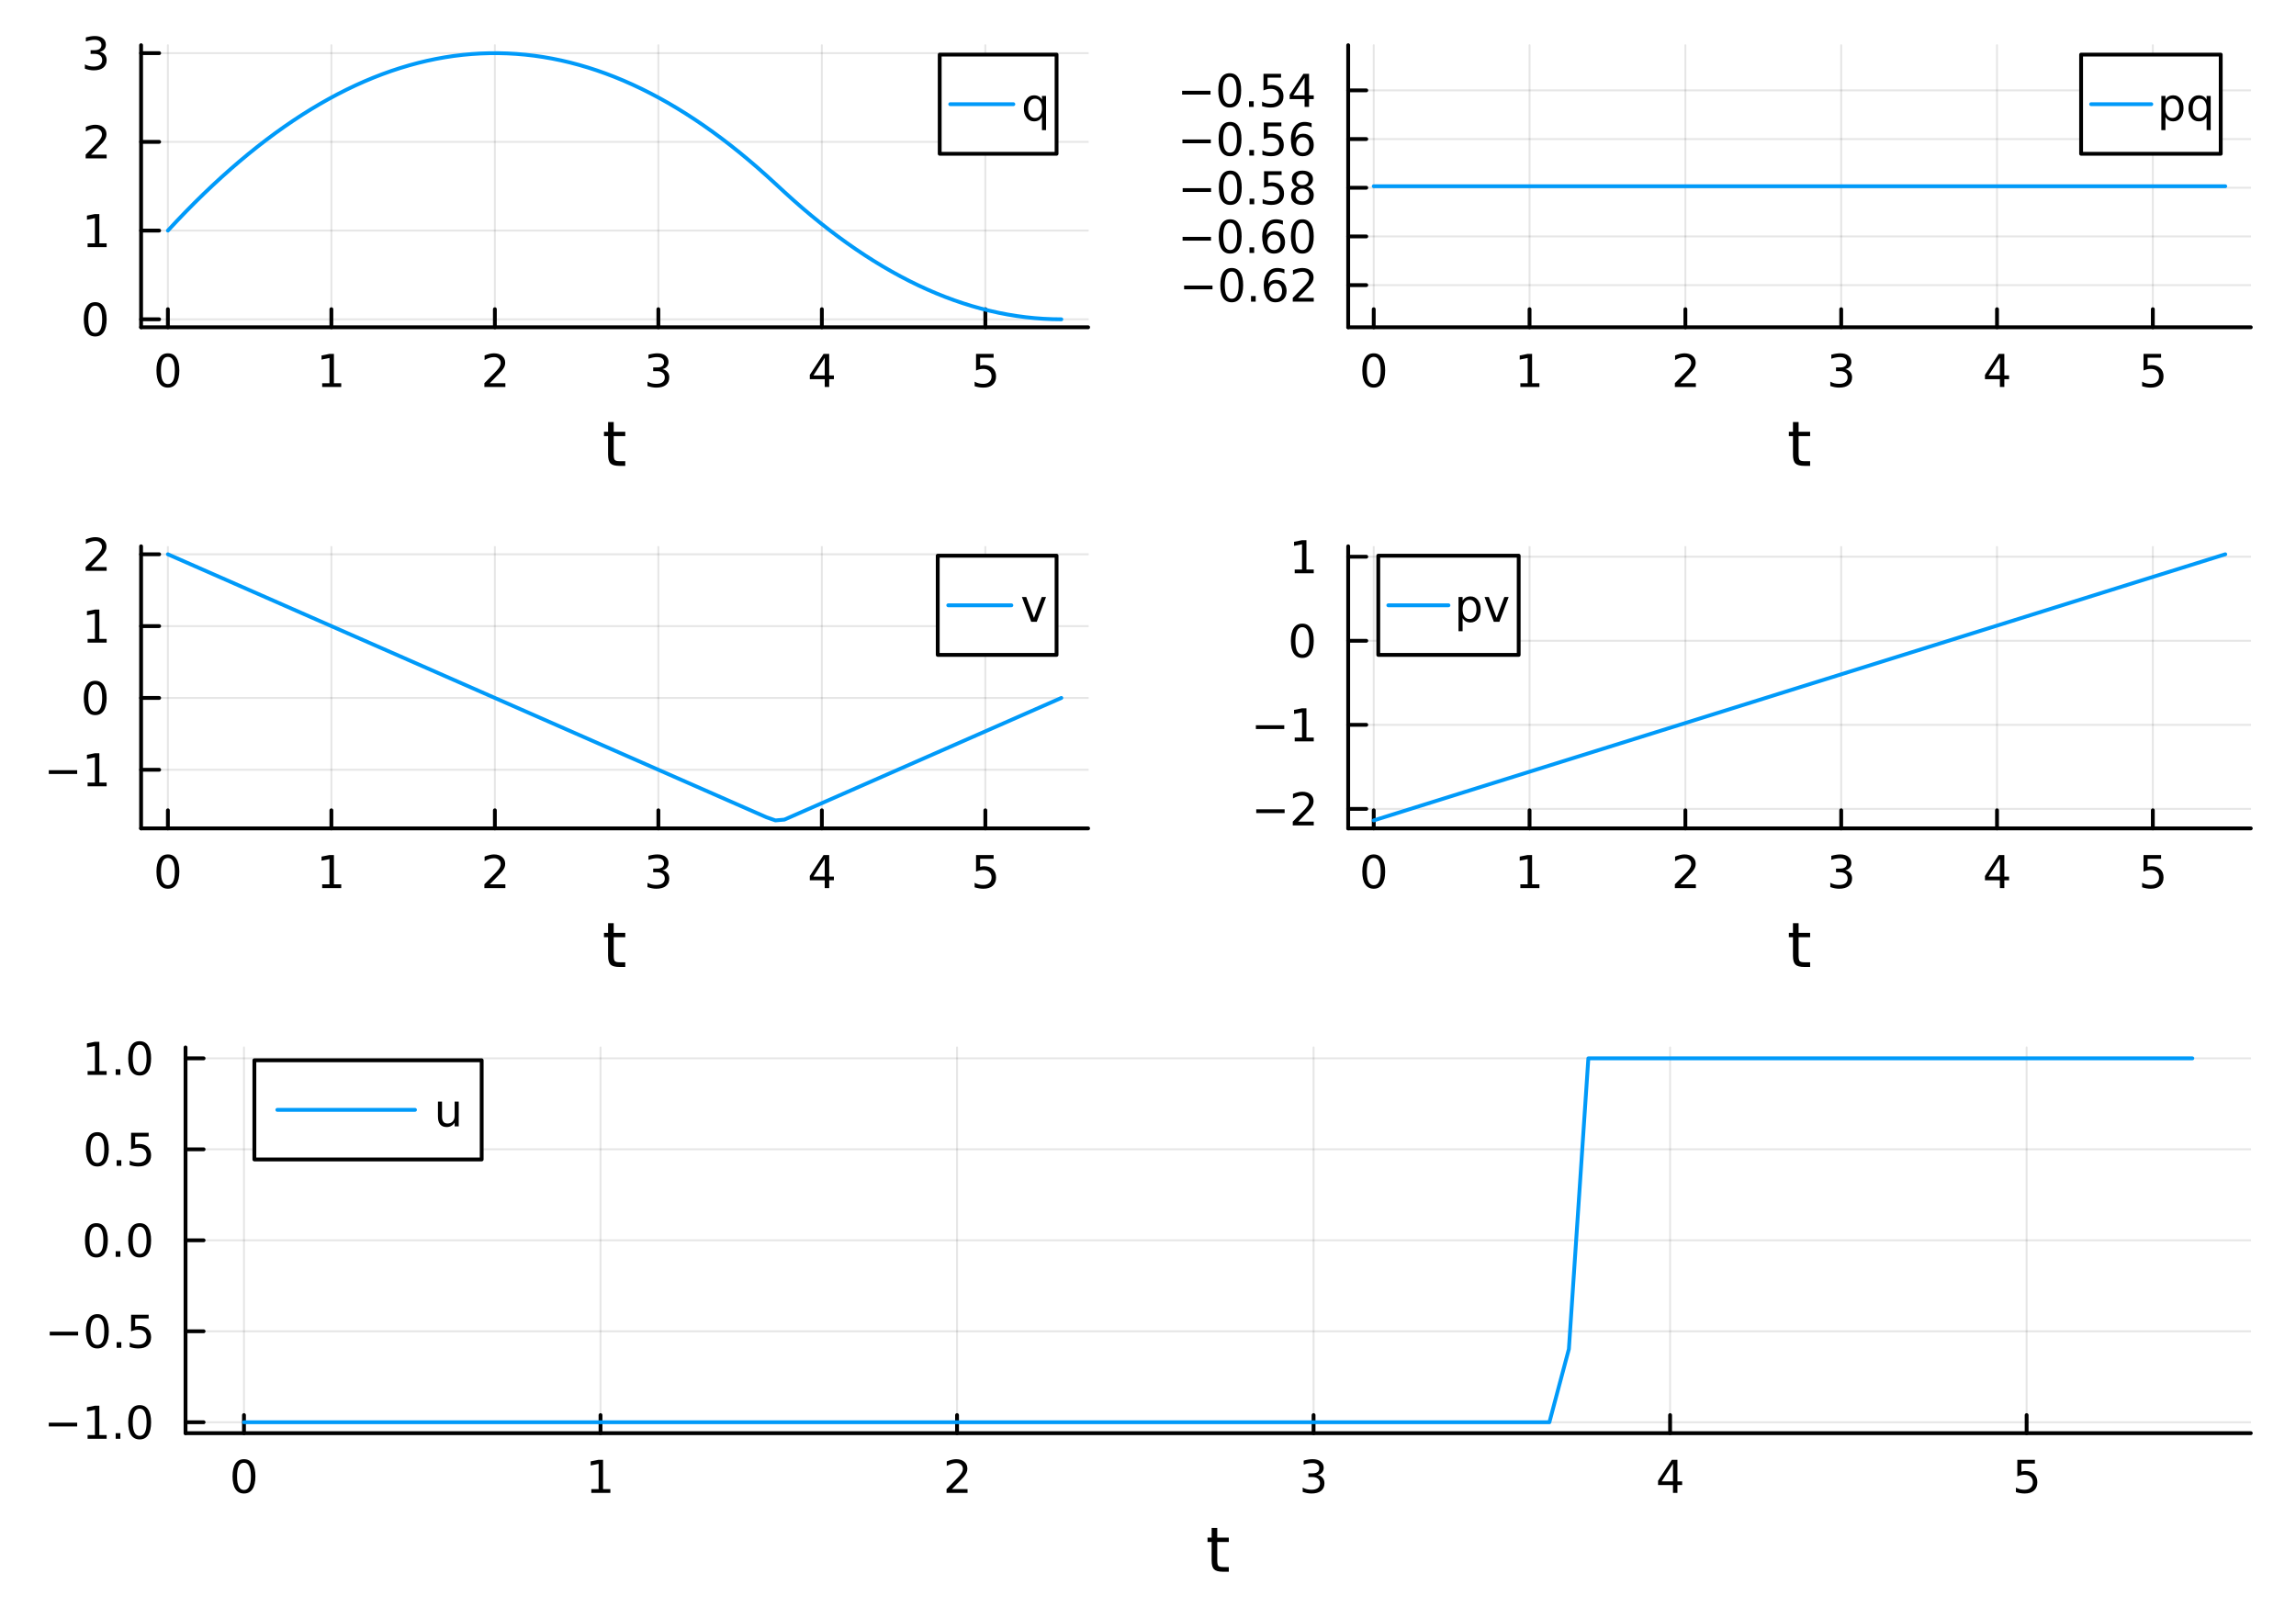 <?xml version="1.0" encoding="utf-8"?>
<svg xmlns="http://www.w3.org/2000/svg" xmlns:xlink="http://www.w3.org/1999/xlink" width="600" height="420" viewBox="0 0 2400 1680">
<rect x="0" y="0" width="2400" height="1680" fill="#333333" stroke="none"/>
<defs>
  <clipPath id="clip110">
    <rect x="0" y="0" width="2400" height="1680"/>
  </clipPath>
</defs>
<path clip-path="url(#clip110)" d="M0 1680 L2400 1680 L2400 0 L0 0  Z" fill="#ffffff" fill-rule="evenodd" fill-opacity="1"/>
<defs>
  <clipPath id="clip111">
    <rect x="480" y="0" width="1681" height="1680"/>
  </clipPath>
</defs>
<path clip-path="url(#clip110)" d="M147.478 342.151 L1137.43 342.151 L1137.43 47.244 L147.478 47.244  Z" fill="#ffffff" fill-rule="evenodd" fill-opacity="1"/>
<defs>
  <clipPath id="clip112">
    <rect x="147" y="47" width="991" height="296"/>
  </clipPath>
</defs>
<polyline clip-path="url(#clip112)" style="stroke:#000000; stroke-linecap:round; stroke-linejoin:round; stroke-width:2; stroke-opacity:0.1; fill:none" points="175.495,342.151 175.495,47.244 "/>
<polyline clip-path="url(#clip112)" style="stroke:#000000; stroke-linecap:round; stroke-linejoin:round; stroke-width:2; stroke-opacity:0.1; fill:none" points="346.392,342.151 346.392,47.244 "/>
<polyline clip-path="url(#clip112)" style="stroke:#000000; stroke-linecap:round; stroke-linejoin:round; stroke-width:2; stroke-opacity:0.1; fill:none" points="517.289,342.151 517.289,47.244 "/>
<polyline clip-path="url(#clip112)" style="stroke:#000000; stroke-linecap:round; stroke-linejoin:round; stroke-width:2; stroke-opacity:0.1; fill:none" points="688.186,342.151 688.186,47.244 "/>
<polyline clip-path="url(#clip112)" style="stroke:#000000; stroke-linecap:round; stroke-linejoin:round; stroke-width:2; stroke-opacity:0.1; fill:none" points="859.083,342.151 859.083,47.244 "/>
<polyline clip-path="url(#clip112)" style="stroke:#000000; stroke-linecap:round; stroke-linejoin:round; stroke-width:2; stroke-opacity:0.1; fill:none" points="1029.98,342.151 1029.98,47.244 "/>
<polyline clip-path="url(#clip110)" style="stroke:#000000; stroke-linecap:round; stroke-linejoin:round; stroke-width:4; stroke-opacity:1; fill:none" points="147.478,342.151 1137.43,342.151 "/>
<polyline clip-path="url(#clip110)" style="stroke:#000000; stroke-linecap:round; stroke-linejoin:round; stroke-width:4; stroke-opacity:1; fill:none" points="175.495,342.151 175.495,323.254 "/>
<polyline clip-path="url(#clip110)" style="stroke:#000000; stroke-linecap:round; stroke-linejoin:round; stroke-width:4; stroke-opacity:1; fill:none" points="346.392,342.151 346.392,323.254 "/>
<polyline clip-path="url(#clip110)" style="stroke:#000000; stroke-linecap:round; stroke-linejoin:round; stroke-width:4; stroke-opacity:1; fill:none" points="517.289,342.151 517.289,323.254 "/>
<polyline clip-path="url(#clip110)" style="stroke:#000000; stroke-linecap:round; stroke-linejoin:round; stroke-width:4; stroke-opacity:1; fill:none" points="688.186,342.151 688.186,323.254 "/>
<polyline clip-path="url(#clip110)" style="stroke:#000000; stroke-linecap:round; stroke-linejoin:round; stroke-width:4; stroke-opacity:1; fill:none" points="859.083,342.151 859.083,323.254 "/>
<polyline clip-path="url(#clip110)" style="stroke:#000000; stroke-linecap:round; stroke-linejoin:round; stroke-width:4; stroke-opacity:1; fill:none" points="1029.98,342.151 1029.98,323.254 "/>
<path clip-path="url(#clip110)" d="M175.495 373.07 Q171.884 373.07 170.056 376.635 Q168.25 380.176 168.25 387.306 Q168.25 394.412 170.056 397.977 Q171.884 401.519 175.495 401.519 Q179.13 401.519 180.935 397.977 Q182.764 394.412 182.764 387.306 Q182.764 380.176 180.935 376.635 Q179.13 373.07 175.495 373.07 M175.495 369.366 Q181.306 369.366 184.361 373.973 Q187.44 378.556 187.44 387.306 Q187.44 396.033 184.361 400.639 Q181.306 405.223 175.495 405.223 Q169.685 405.223 166.607 400.639 Q163.551 396.033 163.551 387.306 Q163.551 378.556 166.607 373.973 Q169.685 369.366 175.495 369.366 Z" fill="#000000" fill-rule="nonzero" fill-opacity="1" /><path clip-path="url(#clip110)" d="M336.774 400.616 L344.413 400.616 L344.413 374.25 L336.103 375.917 L336.103 371.658 L344.367 369.991 L349.043 369.991 L349.043 400.616 L356.682 400.616 L356.682 404.551 L336.774 404.551 L336.774 400.616 Z" fill="#000000" fill-rule="nonzero" fill-opacity="1" /><path clip-path="url(#clip110)" d="M511.942 400.616 L528.261 400.616 L528.261 404.551 L506.317 404.551 L506.317 400.616 Q508.979 397.861 513.562 393.232 Q518.169 388.579 519.349 387.237 Q521.595 384.713 522.474 382.977 Q523.377 381.218 523.377 379.528 Q523.377 376.774 521.433 375.038 Q519.511 373.301 516.41 373.301 Q514.211 373.301 511.757 374.065 Q509.326 374.829 506.549 376.38 L506.549 371.658 Q509.373 370.524 511.826 369.945 Q514.28 369.366 516.317 369.366 Q521.687 369.366 524.882 372.051 Q528.076 374.737 528.076 379.227 Q528.076 381.357 527.266 383.278 Q526.479 385.176 524.373 387.769 Q523.794 388.44 520.692 391.658 Q517.59 394.852 511.942 400.616 Z" fill="#000000" fill-rule="nonzero" fill-opacity="1" /><path clip-path="url(#clip110)" d="M692.434 385.917 Q695.79 386.635 697.665 388.903 Q699.563 391.172 699.563 394.505 Q699.563 399.621 696.045 402.422 Q692.526 405.223 686.045 405.223 Q683.869 405.223 681.554 404.783 Q679.263 404.366 676.809 403.51 L676.809 398.996 Q678.753 400.13 681.068 400.709 Q683.383 401.287 685.906 401.287 Q690.304 401.287 692.596 399.551 Q694.911 397.815 694.911 394.505 Q694.911 391.449 692.758 389.737 Q690.628 388 686.809 388 L682.781 388 L682.781 384.158 L686.994 384.158 Q690.443 384.158 692.272 382.792 Q694.1 381.403 694.1 378.811 Q694.1 376.149 692.202 374.737 Q690.327 373.301 686.809 373.301 Q684.888 373.301 682.688 373.718 Q680.489 374.135 677.851 375.014 L677.851 370.848 Q680.513 370.107 682.827 369.737 Q685.165 369.366 687.225 369.366 Q692.55 369.366 695.651 371.797 Q698.753 374.204 698.753 378.325 Q698.753 381.195 697.11 383.186 Q695.466 385.153 692.434 385.917 Z" fill="#000000" fill-rule="nonzero" fill-opacity="1" /><path clip-path="url(#clip110)" d="M862.092 374.065 L850.287 392.514 L862.092 392.514 L862.092 374.065 M860.865 369.991 L866.745 369.991 L866.745 392.514 L871.675 392.514 L871.675 396.403 L866.745 396.403 L866.745 404.551 L862.092 404.551 L862.092 396.403 L846.49 396.403 L846.49 391.889 L860.865 369.991 Z" fill="#000000" fill-rule="nonzero" fill-opacity="1" /><path clip-path="url(#clip110)" d="M1020.26 369.991 L1038.61 369.991 L1038.61 373.926 L1024.54 373.926 L1024.54 382.399 Q1025.56 382.051 1026.58 381.889 Q1027.6 381.704 1028.61 381.704 Q1034.4 381.704 1037.78 384.875 Q1041.16 388.047 1041.16 393.463 Q1041.16 399.042 1037.69 402.144 Q1034.22 405.223 1027.9 405.223 Q1025.72 405.223 1023.45 404.852 Q1021.21 404.482 1018.8 403.741 L1018.8 399.042 Q1020.88 400.176 1023.1 400.732 Q1025.33 401.287 1027.8 401.287 Q1031.81 401.287 1034.15 399.181 Q1036.48 397.074 1036.48 393.463 Q1036.48 389.852 1034.15 387.746 Q1031.81 385.639 1027.8 385.639 Q1025.93 385.639 1024.05 386.056 Q1022.2 386.473 1020.26 387.352 L1020.26 369.991 Z" fill="#000000" fill-rule="nonzero" fill-opacity="1" /><path clip-path="url(#clip110)" d="M641.516 441.246 L641.516 451.367 L653.579 451.367 L653.579 455.919 L641.516 455.919 L641.516 475.271 Q641.516 479.631 642.694 480.872 Q643.903 482.114 647.563 482.114 L653.579 482.114 L653.579 487.015 L647.563 487.015 Q640.784 487.015 638.206 484.501 Q635.628 481.955 635.628 475.271 L635.628 455.919 L631.331 455.919 L631.331 451.367 L635.628 451.367 L635.628 441.246 L641.516 441.246 Z" fill="#000000" fill-rule="nonzero" fill-opacity="1" /><polyline clip-path="url(#clip112)" style="stroke:#000000; stroke-linecap:round; stroke-linejoin:round; stroke-width:2; stroke-opacity:0.1; fill:none" points="147.478,333.805 1137.43,333.805 "/>
<polyline clip-path="url(#clip112)" style="stroke:#000000; stroke-linecap:round; stroke-linejoin:round; stroke-width:2; stroke-opacity:0.1; fill:none" points="147.478,241.059 1137.43,241.059 "/>
<polyline clip-path="url(#clip112)" style="stroke:#000000; stroke-linecap:round; stroke-linejoin:round; stroke-width:2; stroke-opacity:0.1; fill:none" points="147.478,148.314 1137.43,148.314 "/>
<polyline clip-path="url(#clip112)" style="stroke:#000000; stroke-linecap:round; stroke-linejoin:round; stroke-width:2; stroke-opacity:0.1; fill:none" points="147.478,55.568 1137.43,55.568 "/>
<polyline clip-path="url(#clip110)" style="stroke:#000000; stroke-linecap:round; stroke-linejoin:round; stroke-width:4; stroke-opacity:1; fill:none" points="147.478,342.151 147.478,47.244 "/>
<polyline clip-path="url(#clip110)" style="stroke:#000000; stroke-linecap:round; stroke-linejoin:round; stroke-width:4; stroke-opacity:1; fill:none" points="147.478,333.805 166.376,333.805 "/>
<polyline clip-path="url(#clip110)" style="stroke:#000000; stroke-linecap:round; stroke-linejoin:round; stroke-width:4; stroke-opacity:1; fill:none" points="147.478,241.059 166.376,241.059 "/>
<polyline clip-path="url(#clip110)" style="stroke:#000000; stroke-linecap:round; stroke-linejoin:round; stroke-width:4; stroke-opacity:1; fill:none" points="147.478,148.314 166.376,148.314 "/>
<polyline clip-path="url(#clip110)" style="stroke:#000000; stroke-linecap:round; stroke-linejoin:round; stroke-width:4; stroke-opacity:1; fill:none" points="147.478,55.568 166.376,55.568 "/>
<path clip-path="url(#clip110)" d="M99.534 319.603 Q95.922 319.603 94.094 323.168 Q92.288 326.71 92.288 333.84 Q92.288 340.946 94.094 344.511 Q95.922 348.052 99.534 348.052 Q103.168 348.052 104.973 344.511 Q106.802 340.946 106.802 333.84 Q106.802 326.71 104.973 323.168 Q103.168 319.603 99.534 319.603 M99.534 315.9 Q105.344 315.9 108.399 320.506 Q111.478 325.09 111.478 333.84 Q111.478 342.566 108.399 347.173 Q105.344 351.756 99.534 351.756 Q93.723 351.756 90.645 347.173 Q87.589 342.566 87.589 333.84 Q87.589 325.09 90.645 320.506 Q93.723 315.9 99.534 315.9 Z" fill="#000000" fill-rule="nonzero" fill-opacity="1" /><path clip-path="url(#clip110)" d="M91.571 254.404 L99.21 254.404 L99.21 228.038 L90.899 229.705 L90.899 225.446 L99.163 223.779 L103.839 223.779 L103.839 254.404 L111.478 254.404 L111.478 258.339 L91.571 258.339 L91.571 254.404 Z" fill="#000000" fill-rule="nonzero" fill-opacity="1" /><path clip-path="url(#clip110)" d="M95.159 161.659 L111.478 161.659 L111.478 165.594 L89.534 165.594 L89.534 161.659 Q92.196 158.904 96.779 154.274 Q101.385 149.622 102.566 148.279 Q104.811 145.756 105.691 144.02 Q106.594 142.26 106.594 140.571 Q106.594 137.816 104.649 136.08 Q102.728 134.344 99.626 134.344 Q97.427 134.344 94.973 135.108 Q92.543 135.872 89.765 137.423 L89.765 132.7 Q92.589 131.566 95.043 130.987 Q97.496 130.409 99.534 130.409 Q104.904 130.409 108.098 133.094 Q111.293 135.779 111.293 140.27 Q111.293 142.399 110.483 144.321 Q109.696 146.219 107.589 148.811 Q107.01 149.483 103.909 152.7 Q100.807 155.895 95.159 161.659 Z" fill="#000000" fill-rule="nonzero" fill-opacity="1" /><path clip-path="url(#clip110)" d="M104.348 54.214 Q107.705 54.931 109.58 57.2 Q111.478 59.469 111.478 62.802 Q111.478 67.918 107.959 70.719 Q104.441 73.519 97.96 73.519 Q95.784 73.519 93.469 73.08 Q91.177 72.663 88.723 71.806 L88.723 67.293 Q90.668 68.427 92.983 69.005 Q95.297 69.584 97.821 69.584 Q102.219 69.584 104.51 67.848 Q106.825 66.112 106.825 62.802 Q106.825 59.746 104.672 58.033 Q102.543 56.297 98.723 56.297 L94.696 56.297 L94.696 52.455 L98.909 52.455 Q102.358 52.455 104.186 51.089 Q106.015 49.7 106.015 47.108 Q106.015 44.446 104.117 43.033 Q102.242 41.598 98.723 41.598 Q96.802 41.598 94.603 42.015 Q92.404 42.432 89.765 43.311 L89.765 39.145 Q92.427 38.404 94.742 38.033 Q97.08 37.663 99.14 37.663 Q104.464 37.663 107.566 40.094 Q110.668 42.501 110.668 46.621 Q110.668 49.492 109.024 51.483 Q107.381 53.45 104.348 54.214 Z" fill="#000000" fill-rule="nonzero" fill-opacity="1" /><polyline clip-path="url(#clip112)" style="stroke:#009af9; stroke-linecap:round; stroke-linejoin:round; stroke-width:4; stroke-opacity:1; fill:none" points="175.495,241.059 184.835,231.061 194.174,221.34 203.513,211.895 212.852,202.728 222.191,193.838 231.531,185.224 240.87,176.888 250.209,168.829 259.548,161.046 268.887,153.541 278.227,146.312 287.566,139.361 296.905,132.686 306.244,126.289 315.583,120.168 324.922,114.324 334.262,108.758 343.601,103.468 352.94,98.456 362.279,93.72 371.618,89.261 380.958,85.079 390.297,81.175 399.636,77.547 408.975,74.196 418.314,71.122 427.654,68.325 436.993,65.805 446.332,63.563 455.671,61.597 465.01,59.908 474.35,58.496 483.689,57.361 493.028,56.503 502.367,55.922 511.706,55.618 521.045,55.59 530.385,55.84 539.724,56.367 549.063,57.171 558.402,58.252 567.741,59.61 577.081,61.245 586.42,63.156 595.759,65.345 605.098,67.811 614.437,70.553 623.777,73.573 633.116,76.87 642.455,80.443 651.794,84.294 661.133,88.421 670.472,92.826 679.812,97.507 689.151,102.466 698.49,107.701 707.829,113.214 717.168,119.003 726.508,125.07 735.847,131.413 745.186,138.033 754.525,144.931 763.864,152.105 773.204,159.556 782.543,167.285 791.882,175.29 801.221,183.572 810.56,192.103 819.899,200.718 829.239,209.165 838.578,217.336 847.917,225.23 857.256,232.847 866.595,240.187 875.935,247.25 885.274,254.036 894.613,260.544 903.952,266.776 913.291,272.731 922.631,278.409 931.97,283.811 941.309,288.935 950.648,293.782 959.987,298.352 969.327,302.645 978.666,306.661 988.005,310.4 997.344,313.862 1006.68,317.048 1016.02,319.956 1025.36,322.587 1034.7,324.942 1044.04,327.019 1053.38,328.819 1062.72,330.343 1072.06,331.589 1081.4,332.558 1090.74,333.251 1100.08,333.666 1109.41,333.805 "/>
<path clip-path="url(#clip110)" d="M982.267 160.754 L1104.43 160.754 L1104.43 57.074 L982.267 57.074  Z" fill="#ffffff" fill-rule="evenodd" fill-opacity="1"/>
<polyline clip-path="url(#clip110)" style="stroke:#000000; stroke-linecap:round; stroke-linejoin:round; stroke-width:4; stroke-opacity:1; fill:none" points="982.267,160.754 1104.43,160.754 1104.43,57.074 982.267,57.074 982.267,160.754 "/>
<polyline clip-path="url(#clip110)" style="stroke:#009af9; stroke-linecap:round; stroke-linejoin:round; stroke-width:4; stroke-opacity:1; fill:none" points="993.266,108.914 1059.26,108.914 "/>
<path clip-path="url(#clip110)" d="M1074.66 113.255 Q1074.66 117.954 1076.58 120.639 Q1078.53 123.301 1081.91 123.301 Q1085.29 123.301 1087.23 120.639 Q1089.17 117.954 1089.17 113.255 Q1089.17 108.556 1087.23 105.894 Q1085.29 103.208 1081.91 103.208 Q1078.53 103.208 1076.58 105.894 Q1074.66 108.556 1074.66 113.255 M1089.17 122.305 Q1087.83 124.62 1085.77 125.755 Q1083.73 126.866 1080.86 126.866 Q1076.17 126.866 1073.2 123.116 Q1070.26 119.366 1070.26 113.255 Q1070.26 107.144 1073.2 103.394 Q1076.17 99.644 1080.86 99.644 Q1083.73 99.644 1085.77 100.778 Q1087.83 101.889 1089.17 104.204 L1089.17 100.269 L1093.43 100.269 L1093.43 136.055 L1089.17 136.055 L1089.17 122.305 Z" fill="#000000" fill-rule="nonzero" fill-opacity="1" /><path clip-path="url(#clip110)" d="M147.478 866.027 L1137.43 866.027 L1137.43 571.119 L147.478 571.119  Z" fill="#ffffff" fill-rule="evenodd" fill-opacity="1"/>
<defs>
  <clipPath id="clip113">
    <rect x="147" y="571" width="991" height="296"/>
  </clipPath>
</defs>
<polyline clip-path="url(#clip113)" style="stroke:#000000; stroke-linecap:round; stroke-linejoin:round; stroke-width:2; stroke-opacity:0.1; fill:none" points="175.495,866.027 175.495,571.119 "/>
<polyline clip-path="url(#clip113)" style="stroke:#000000; stroke-linecap:round; stroke-linejoin:round; stroke-width:2; stroke-opacity:0.1; fill:none" points="346.392,866.027 346.392,571.119 "/>
<polyline clip-path="url(#clip113)" style="stroke:#000000; stroke-linecap:round; stroke-linejoin:round; stroke-width:2; stroke-opacity:0.1; fill:none" points="517.289,866.027 517.289,571.119 "/>
<polyline clip-path="url(#clip113)" style="stroke:#000000; stroke-linecap:round; stroke-linejoin:round; stroke-width:2; stroke-opacity:0.1; fill:none" points="688.186,866.027 688.186,571.119 "/>
<polyline clip-path="url(#clip113)" style="stroke:#000000; stroke-linecap:round; stroke-linejoin:round; stroke-width:2; stroke-opacity:0.1; fill:none" points="859.083,866.027 859.083,571.119 "/>
<polyline clip-path="url(#clip113)" style="stroke:#000000; stroke-linecap:round; stroke-linejoin:round; stroke-width:2; stroke-opacity:0.1; fill:none" points="1029.98,866.027 1029.98,571.119 "/>
<polyline clip-path="url(#clip110)" style="stroke:#000000; stroke-linecap:round; stroke-linejoin:round; stroke-width:4; stroke-opacity:1; fill:none" points="147.478,866.027 1137.43,866.027 "/>
<polyline clip-path="url(#clip110)" style="stroke:#000000; stroke-linecap:round; stroke-linejoin:round; stroke-width:4; stroke-opacity:1; fill:none" points="175.495,866.027 175.495,847.129 "/>
<polyline clip-path="url(#clip110)" style="stroke:#000000; stroke-linecap:round; stroke-linejoin:round; stroke-width:4; stroke-opacity:1; fill:none" points="346.392,866.027 346.392,847.129 "/>
<polyline clip-path="url(#clip110)" style="stroke:#000000; stroke-linecap:round; stroke-linejoin:round; stroke-width:4; stroke-opacity:1; fill:none" points="517.289,866.027 517.289,847.129 "/>
<polyline clip-path="url(#clip110)" style="stroke:#000000; stroke-linecap:round; stroke-linejoin:round; stroke-width:4; stroke-opacity:1; fill:none" points="688.186,866.027 688.186,847.129 "/>
<polyline clip-path="url(#clip110)" style="stroke:#000000; stroke-linecap:round; stroke-linejoin:round; stroke-width:4; stroke-opacity:1; fill:none" points="859.083,866.027 859.083,847.129 "/>
<polyline clip-path="url(#clip110)" style="stroke:#000000; stroke-linecap:round; stroke-linejoin:round; stroke-width:4; stroke-opacity:1; fill:none" points="1029.98,866.027 1029.98,847.129 "/>
<path clip-path="url(#clip110)" d="M175.495 896.945 Q171.884 896.945 170.056 900.51 Q168.25 904.052 168.25 911.181 Q168.25 918.288 170.056 921.853 Q171.884 925.394 175.495 925.394 Q179.13 925.394 180.935 921.853 Q182.764 918.288 182.764 911.181 Q182.764 904.052 180.935 900.51 Q179.13 896.945 175.495 896.945 M175.495 893.242 Q181.306 893.242 184.361 897.848 Q187.44 902.431 187.44 911.181 Q187.44 919.908 184.361 924.515 Q181.306 929.098 175.495 929.098 Q169.685 929.098 166.607 924.515 Q163.551 919.908 163.551 911.181 Q163.551 902.431 166.607 897.848 Q169.685 893.242 175.495 893.242 Z" fill="#000000" fill-rule="nonzero" fill-opacity="1" /><path clip-path="url(#clip110)" d="M336.774 924.491 L344.413 924.491 L344.413 898.126 L336.103 899.793 L336.103 895.533 L344.367 893.867 L349.043 893.867 L349.043 924.491 L356.682 924.491 L356.682 928.427 L336.774 928.427 L336.774 924.491 Z" fill="#000000" fill-rule="nonzero" fill-opacity="1" /><path clip-path="url(#clip110)" d="M511.942 924.491 L528.261 924.491 L528.261 928.427 L506.317 928.427 L506.317 924.491 Q508.979 921.737 513.562 917.107 Q518.169 912.455 519.349 911.112 Q521.595 908.589 522.474 906.853 Q523.377 905.093 523.377 903.404 Q523.377 900.649 521.433 898.913 Q519.511 897.177 516.41 897.177 Q514.211 897.177 511.757 897.941 Q509.326 898.705 506.549 900.255 L506.549 895.533 Q509.373 894.399 511.826 893.82 Q514.28 893.242 516.317 893.242 Q521.687 893.242 524.882 895.927 Q528.076 898.612 528.076 903.103 Q528.076 905.232 527.266 907.154 Q526.479 909.052 524.373 911.644 Q523.794 912.316 520.692 915.533 Q517.59 918.728 511.942 924.491 Z" fill="#000000" fill-rule="nonzero" fill-opacity="1" /><path clip-path="url(#clip110)" d="M692.434 909.792 Q695.79 910.51 697.665 912.779 Q699.563 915.047 699.563 918.38 Q699.563 923.496 696.045 926.297 Q692.526 929.098 686.045 929.098 Q683.869 929.098 681.554 928.658 Q679.263 928.241 676.809 927.385 L676.809 922.871 Q678.753 924.005 681.068 924.584 Q683.383 925.163 685.906 925.163 Q690.304 925.163 692.596 923.427 Q694.911 921.691 694.911 918.38 Q694.911 915.325 692.758 913.612 Q690.628 911.876 686.809 911.876 L682.781 911.876 L682.781 908.033 L686.994 908.033 Q690.443 908.033 692.272 906.667 Q694.1 905.279 694.1 902.686 Q694.1 900.024 692.202 898.612 Q690.327 897.177 686.809 897.177 Q684.888 897.177 682.688 897.593 Q680.489 898.01 677.851 898.89 L677.851 894.723 Q680.513 893.982 682.827 893.612 Q685.165 893.242 687.225 893.242 Q692.55 893.242 695.651 895.672 Q698.753 898.08 698.753 902.2 Q698.753 905.07 697.11 907.061 Q695.466 909.029 692.434 909.792 Z" fill="#000000" fill-rule="nonzero" fill-opacity="1" /><path clip-path="url(#clip110)" d="M862.092 897.941 L850.287 916.39 L862.092 916.39 L862.092 897.941 M860.865 893.867 L866.745 893.867 L866.745 916.39 L871.675 916.39 L871.675 920.279 L866.745 920.279 L866.745 928.427 L862.092 928.427 L862.092 920.279 L846.49 920.279 L846.49 915.765 L860.865 893.867 Z" fill="#000000" fill-rule="nonzero" fill-opacity="1" /><path clip-path="url(#clip110)" d="M1020.26 893.867 L1038.61 893.867 L1038.61 897.802 L1024.54 897.802 L1024.54 906.274 Q1025.56 905.927 1026.58 905.765 Q1027.6 905.58 1028.61 905.58 Q1034.4 905.58 1037.78 908.751 Q1041.16 911.922 1041.16 917.339 Q1041.16 922.917 1037.69 926.019 Q1034.22 929.098 1027.9 929.098 Q1025.72 929.098 1023.45 928.728 Q1021.21 928.357 1018.8 927.616 L1018.8 922.917 Q1020.88 924.052 1023.1 924.607 Q1025.33 925.163 1027.8 925.163 Q1031.81 925.163 1034.15 923.056 Q1036.48 920.95 1036.48 917.339 Q1036.48 913.728 1034.15 911.621 Q1031.81 909.515 1027.8 909.515 Q1025.93 909.515 1024.05 909.931 Q1022.2 910.348 1020.26 911.228 L1020.26 893.867 Z" fill="#000000" fill-rule="nonzero" fill-opacity="1" /><path clip-path="url(#clip110)" d="M641.516 965.121 L641.516 975.243 L653.579 975.243 L653.579 979.794 L641.516 979.794 L641.516 999.146 Q641.516 1003.51 642.694 1004.75 Q643.903 1005.99 647.563 1005.99 L653.579 1005.99 L653.579 1010.89 L647.563 1010.89 Q640.784 1010.89 638.206 1008.38 Q635.628 1005.83 635.628 999.146 L635.628 979.794 L631.331 979.794 L631.331 975.243 L635.628 975.243 L635.628 965.121 L641.516 965.121 Z" fill="#000000" fill-rule="nonzero" fill-opacity="1" /><polyline clip-path="url(#clip113)" style="stroke:#000000; stroke-linecap:round; stroke-linejoin:round; stroke-width:2; stroke-opacity:0.1; fill:none" points="147.478,804.736 1137.43,804.736 "/>
<polyline clip-path="url(#clip113)" style="stroke:#000000; stroke-linecap:round; stroke-linejoin:round; stroke-width:2; stroke-opacity:0.1; fill:none" points="147.478,729.646 1137.43,729.646 "/>
<polyline clip-path="url(#clip113)" style="stroke:#000000; stroke-linecap:round; stroke-linejoin:round; stroke-width:2; stroke-opacity:0.1; fill:none" points="147.478,654.556 1137.43,654.556 "/>
<polyline clip-path="url(#clip113)" style="stroke:#000000; stroke-linecap:round; stroke-linejoin:round; stroke-width:2; stroke-opacity:0.1; fill:none" points="147.478,579.466 1137.43,579.466 "/>
<polyline clip-path="url(#clip110)" style="stroke:#000000; stroke-linecap:round; stroke-linejoin:round; stroke-width:4; stroke-opacity:1; fill:none" points="147.478,866.027 147.478,571.119 "/>
<polyline clip-path="url(#clip110)" style="stroke:#000000; stroke-linecap:round; stroke-linejoin:round; stroke-width:4; stroke-opacity:1; fill:none" points="147.478,804.736 166.376,804.736 "/>
<polyline clip-path="url(#clip110)" style="stroke:#000000; stroke-linecap:round; stroke-linejoin:round; stroke-width:4; stroke-opacity:1; fill:none" points="147.478,729.646 166.376,729.646 "/>
<polyline clip-path="url(#clip110)" style="stroke:#000000; stroke-linecap:round; stroke-linejoin:round; stroke-width:4; stroke-opacity:1; fill:none" points="147.478,654.556 166.376,654.556 "/>
<polyline clip-path="url(#clip110)" style="stroke:#000000; stroke-linecap:round; stroke-linejoin:round; stroke-width:4; stroke-opacity:1; fill:none" points="147.478,579.466 166.376,579.466 "/>
<path clip-path="url(#clip110)" d="M50.992 805.187 L80.668 805.187 L80.668 809.122 L50.992 809.122 L50.992 805.187 Z" fill="#000000" fill-rule="nonzero" fill-opacity="1" /><path clip-path="url(#clip110)" d="M91.571 818.081 L99.21 818.081 L99.21 791.715 L90.899 793.382 L90.899 789.122 L99.163 787.456 L103.839 787.456 L103.839 818.081 L111.478 818.081 L111.478 822.016 L91.571 822.016 L91.571 818.081 Z" fill="#000000" fill-rule="nonzero" fill-opacity="1" /><path clip-path="url(#clip110)" d="M99.534 715.444 Q95.922 715.444 94.094 719.009 Q92.288 722.551 92.288 729.681 Q92.288 736.787 94.094 740.352 Q95.922 743.893 99.534 743.893 Q103.168 743.893 104.973 740.352 Q106.802 736.787 106.802 729.681 Q106.802 722.551 104.973 719.009 Q103.168 715.444 99.534 715.444 M99.534 711.741 Q105.344 711.741 108.399 716.347 Q111.478 720.931 111.478 729.681 Q111.478 738.407 108.399 743.014 Q105.344 747.597 99.534 747.597 Q93.723 747.597 90.645 743.014 Q87.589 738.407 87.589 729.681 Q87.589 720.931 90.645 716.347 Q93.723 711.741 99.534 711.741 Z" fill="#000000" fill-rule="nonzero" fill-opacity="1" /><path clip-path="url(#clip110)" d="M91.571 667.901 L99.21 667.901 L99.21 641.535 L90.899 643.202 L90.899 638.943 L99.163 637.276 L103.839 637.276 L103.839 667.901 L111.478 667.901 L111.478 671.836 L91.571 671.836 L91.571 667.901 Z" fill="#000000" fill-rule="nonzero" fill-opacity="1" /><path clip-path="url(#clip110)" d="M95.159 592.811 L111.478 592.811 L111.478 596.746 L89.534 596.746 L89.534 592.811 Q92.196 590.056 96.779 585.427 Q101.385 580.774 102.566 579.431 Q104.811 576.908 105.691 575.172 Q106.594 573.413 106.594 571.723 Q106.594 568.968 104.649 567.232 Q102.728 565.496 99.626 565.496 Q97.427 565.496 94.973 566.26 Q92.543 567.024 89.765 568.575 L89.765 563.853 Q92.589 562.718 95.043 562.14 Q97.496 561.561 99.534 561.561 Q104.904 561.561 108.098 564.246 Q111.293 566.931 111.293 571.422 Q111.293 573.552 110.483 575.473 Q109.696 577.371 107.589 579.964 Q107.01 580.635 103.909 583.852 Q100.807 587.047 95.159 592.811 Z" fill="#000000" fill-rule="nonzero" fill-opacity="1" /><polyline clip-path="url(#clip113)" style="stroke:#009af9; stroke-linecap:round; stroke-linejoin:round; stroke-width:4; stroke-opacity:1; fill:none" points="175.495,579.466 184.835,583.569 194.174,587.673 203.513,591.776 212.852,595.88 222.191,599.984 231.531,604.087 240.87,608.191 250.209,612.294 259.548,616.398 268.887,620.501 278.227,624.605 287.566,628.708 296.905,632.812 306.244,636.915 315.583,641.019 324.922,645.122 334.262,649.226 343.601,653.329 352.94,657.433 362.279,661.536 371.618,665.64 380.958,669.743 390.297,673.847 399.636,677.95 408.975,682.054 418.314,686.157 427.654,690.261 436.993,694.365 446.332,698.468 455.671,702.572 465.01,706.675 474.35,710.779 483.689,714.882 493.028,718.986 502.367,723.089 511.706,727.193 521.045,731.296 530.385,735.4 539.724,739.503 549.063,743.607 558.402,747.71 567.741,751.814 577.081,755.917 586.42,760.021 595.759,764.124 605.098,768.228 614.437,772.331 623.777,776.435 633.116,780.539 642.455,784.642 651.794,788.746 661.133,792.849 670.472,796.953 679.812,801.056 689.151,805.16 698.49,809.263 707.829,813.367 717.168,817.47 726.508,821.574 735.847,825.677 745.186,829.781 754.525,833.884 763.864,837.988 773.204,842.091 782.543,846.195 791.882,850.298 801.221,854.402 810.56,857.68 819.899,856.855 829.239,852.751 838.578,848.648 847.917,844.544 857.256,840.441 866.595,836.337 875.935,832.234 885.274,828.13 894.613,824.027 903.952,819.923 913.291,815.82 922.631,811.716 931.97,807.613 941.309,803.509 950.648,799.406 959.987,795.302 969.327,791.199 978.666,787.095 988.005,782.992 997.344,778.888 1006.68,774.785 1016.02,770.681 1025.36,766.577 1034.7,762.474 1044.04,758.37 1053.38,754.267 1062.72,750.163 1072.06,746.06 1081.4,741.956 1090.74,737.853 1100.08,733.749 1109.41,729.646 "/>
<path clip-path="url(#clip110)" d="M980.207 684.63 L1104.43 684.63 L1104.43 580.95 L980.207 580.95  Z" fill="#ffffff" fill-rule="evenodd" fill-opacity="1"/>
<polyline clip-path="url(#clip110)" style="stroke:#000000; stroke-linecap:round; stroke-linejoin:round; stroke-width:4; stroke-opacity:1; fill:none" points="980.207,684.63 1104.43,684.63 1104.43,580.95 980.207,580.95 980.207,684.63 "/>
<polyline clip-path="url(#clip110)" style="stroke:#009af9; stroke-linecap:round; stroke-linejoin:round; stroke-width:4; stroke-opacity:1; fill:none" points="991.206,632.79 1057.2,632.79 "/>
<path clip-path="url(#clip110)" d="M1068.2 624.144 L1072.72 624.144 L1080.82 645.903 L1088.92 624.144 L1093.43 624.144 L1083.71 650.07 L1077.92 650.07 L1068.2 624.144 Z" fill="#000000" fill-rule="nonzero" fill-opacity="1" /><path clip-path="url(#clip110)" d="M1409.26 342.151 L2352.76 342.151 L2352.76 47.244 L1409.26 47.244  Z" fill="#ffffff" fill-rule="evenodd" fill-opacity="1"/>
<defs>
  <clipPath id="clip114">
    <rect x="1409" y="47" width="944" height="296"/>
  </clipPath>
</defs>
<polyline clip-path="url(#clip114)" style="stroke:#000000; stroke-linecap:round; stroke-linejoin:round; stroke-width:2; stroke-opacity:0.1; fill:none" points="1435.96,342.151 1435.96,47.244 "/>
<polyline clip-path="url(#clip114)" style="stroke:#000000; stroke-linecap:round; stroke-linejoin:round; stroke-width:2; stroke-opacity:0.1; fill:none" points="1598.84,342.151 1598.84,47.244 "/>
<polyline clip-path="url(#clip114)" style="stroke:#000000; stroke-linecap:round; stroke-linejoin:round; stroke-width:2; stroke-opacity:0.1; fill:none" points="1761.72,342.151 1761.72,47.244 "/>
<polyline clip-path="url(#clip114)" style="stroke:#000000; stroke-linecap:round; stroke-linejoin:round; stroke-width:2; stroke-opacity:0.1; fill:none" points="1924.59,342.151 1924.59,47.244 "/>
<polyline clip-path="url(#clip114)" style="stroke:#000000; stroke-linecap:round; stroke-linejoin:round; stroke-width:2; stroke-opacity:0.1; fill:none" points="2087.47,342.151 2087.47,47.244 "/>
<polyline clip-path="url(#clip114)" style="stroke:#000000; stroke-linecap:round; stroke-linejoin:round; stroke-width:2; stroke-opacity:0.1; fill:none" points="2250.35,342.151 2250.35,47.244 "/>
<polyline clip-path="url(#clip110)" style="stroke:#000000; stroke-linecap:round; stroke-linejoin:round; stroke-width:4; stroke-opacity:1; fill:none" points="1409.26,342.151 2352.76,342.151 "/>
<polyline clip-path="url(#clip110)" style="stroke:#000000; stroke-linecap:round; stroke-linejoin:round; stroke-width:4; stroke-opacity:1; fill:none" points="1435.96,342.151 1435.96,323.254 "/>
<polyline clip-path="url(#clip110)" style="stroke:#000000; stroke-linecap:round; stroke-linejoin:round; stroke-width:4; stroke-opacity:1; fill:none" points="1598.84,342.151 1598.84,323.254 "/>
<polyline clip-path="url(#clip110)" style="stroke:#000000; stroke-linecap:round; stroke-linejoin:round; stroke-width:4; stroke-opacity:1; fill:none" points="1761.72,342.151 1761.72,323.254 "/>
<polyline clip-path="url(#clip110)" style="stroke:#000000; stroke-linecap:round; stroke-linejoin:round; stroke-width:4; stroke-opacity:1; fill:none" points="1924.59,342.151 1924.59,323.254 "/>
<polyline clip-path="url(#clip110)" style="stroke:#000000; stroke-linecap:round; stroke-linejoin:round; stroke-width:4; stroke-opacity:1; fill:none" points="2087.47,342.151 2087.47,323.254 "/>
<polyline clip-path="url(#clip110)" style="stroke:#000000; stroke-linecap:round; stroke-linejoin:round; stroke-width:4; stroke-opacity:1; fill:none" points="2250.35,342.151 2250.35,323.254 "/>
<path clip-path="url(#clip110)" d="M1435.96 373.07 Q1432.35 373.07 1430.52 376.635 Q1428.72 380.176 1428.72 387.306 Q1428.72 394.412 1430.52 397.977 Q1432.35 401.519 1435.96 401.519 Q1439.6 401.519 1441.4 397.977 Q1443.23 394.412 1443.23 387.306 Q1443.23 380.176 1441.4 376.635 Q1439.6 373.07 1435.96 373.07 M1435.96 369.366 Q1441.77 369.366 1444.83 373.973 Q1447.91 378.556 1447.91 387.306 Q1447.91 396.033 1444.83 400.639 Q1441.77 405.223 1435.96 405.223 Q1430.15 405.223 1427.07 400.639 Q1424.02 396.033 1424.02 387.306 Q1424.02 378.556 1427.07 373.973 Q1430.15 369.366 1435.96 369.366 Z" fill="#000000" fill-rule="nonzero" fill-opacity="1" /><path clip-path="url(#clip110)" d="M1589.22 400.616 L1596.86 400.616 L1596.86 374.25 L1588.55 375.917 L1588.55 371.658 L1596.81 369.991 L1601.49 369.991 L1601.49 400.616 L1609.13 400.616 L1609.13 404.551 L1589.22 404.551 L1589.22 400.616 Z" fill="#000000" fill-rule="nonzero" fill-opacity="1" /><path clip-path="url(#clip110)" d="M1756.37 400.616 L1772.69 400.616 L1772.69 404.551 L1750.74 404.551 L1750.74 400.616 Q1753.41 397.861 1757.99 393.232 Q1762.6 388.579 1763.78 387.237 Q1766.02 384.713 1766.9 382.977 Q1767.8 381.218 1767.8 379.528 Q1767.8 376.774 1765.86 375.038 Q1763.94 373.301 1760.84 373.301 Q1758.64 373.301 1756.18 374.065 Q1753.75 374.829 1750.98 376.38 L1750.98 371.658 Q1753.8 370.524 1756.25 369.945 Q1758.71 369.366 1760.74 369.366 Q1766.11 369.366 1769.31 372.051 Q1772.5 374.737 1772.5 379.227 Q1772.5 381.357 1771.69 383.278 Q1770.91 385.176 1768.8 387.769 Q1768.22 388.44 1765.12 391.658 Q1762.02 394.852 1756.37 400.616 Z" fill="#000000" fill-rule="nonzero" fill-opacity="1" /><path clip-path="url(#clip110)" d="M1928.84 385.917 Q1932.2 386.635 1934.07 388.903 Q1935.97 391.172 1935.97 394.505 Q1935.97 399.621 1932.45 402.422 Q1928.93 405.223 1922.45 405.223 Q1920.28 405.223 1917.96 404.783 Q1915.67 404.366 1913.22 403.51 L1913.22 398.996 Q1915.16 400.13 1917.47 400.709 Q1919.79 401.287 1922.31 401.287 Q1926.71 401.287 1929 399.551 Q1931.32 397.815 1931.32 394.505 Q1931.32 391.449 1929.16 389.737 Q1927.04 388 1923.22 388 L1919.19 388 L1919.19 384.158 L1923.4 384.158 Q1926.85 384.158 1928.68 382.792 Q1930.51 381.403 1930.51 378.811 Q1930.51 376.149 1928.61 374.737 Q1926.73 373.301 1923.22 373.301 Q1921.29 373.301 1919.1 373.718 Q1916.9 374.135 1914.26 375.014 L1914.26 370.848 Q1916.92 370.107 1919.23 369.737 Q1921.57 369.366 1923.63 369.366 Q1928.96 369.366 1932.06 371.797 Q1935.16 374.204 1935.16 378.325 Q1935.16 381.195 1933.52 383.186 Q1931.87 385.153 1928.84 385.917 Z" fill="#000000" fill-rule="nonzero" fill-opacity="1" /><path clip-path="url(#clip110)" d="M2090.48 374.065 L2078.67 392.514 L2090.48 392.514 L2090.48 374.065 M2089.25 369.991 L2095.13 369.991 L2095.13 392.514 L2100.06 392.514 L2100.06 396.403 L2095.13 396.403 L2095.13 404.551 L2090.48 404.551 L2090.48 396.403 L2074.88 396.403 L2074.88 391.889 L2089.25 369.991 Z" fill="#000000" fill-rule="nonzero" fill-opacity="1" /><path clip-path="url(#clip110)" d="M2240.62 369.991 L2258.98 369.991 L2258.98 373.926 L2244.91 373.926 L2244.91 382.399 Q2245.93 382.051 2246.94 381.889 Q2247.96 381.704 2248.98 381.704 Q2254.77 381.704 2258.15 384.875 Q2261.53 388.047 2261.53 393.463 Q2261.53 399.042 2258.05 402.144 Q2254.58 405.223 2248.26 405.223 Q2246.09 405.223 2243.82 404.852 Q2241.57 404.482 2239.17 403.741 L2239.17 399.042 Q2241.25 400.176 2243.47 400.732 Q2245.69 401.287 2248.17 401.287 Q2252.18 401.287 2254.51 399.181 Q2256.85 397.074 2256.85 393.463 Q2256.85 389.852 2254.51 387.746 Q2252.18 385.639 2248.17 385.639 Q2246.3 385.639 2244.42 386.056 Q2242.57 386.473 2240.62 387.352 L2240.62 369.991 Z" fill="#000000" fill-rule="nonzero" fill-opacity="1" /><path clip-path="url(#clip110)" d="M1880.07 441.246 L1880.07 451.367 L1892.13 451.367 L1892.13 455.919 L1880.07 455.919 L1880.07 475.271 Q1880.07 479.631 1881.25 480.872 Q1882.46 482.114 1886.12 482.114 L1892.13 482.114 L1892.13 487.015 L1886.12 487.015 Q1879.34 487.015 1876.76 484.501 Q1874.18 481.955 1874.18 475.271 L1874.18 455.919 L1869.88 455.919 L1869.88 451.367 L1874.18 451.367 L1874.18 441.246 L1880.07 441.246 Z" fill="#000000" fill-rule="nonzero" fill-opacity="1" /><polyline clip-path="url(#clip114)" style="stroke:#000000; stroke-linecap:round; stroke-linejoin:round; stroke-width:2; stroke-opacity:0.1; fill:none" points="1409.26,298.072 2352.76,298.072 "/>
<polyline clip-path="url(#clip114)" style="stroke:#000000; stroke-linecap:round; stroke-linejoin:round; stroke-width:2; stroke-opacity:0.1; fill:none" points="1409.26,247.172 2352.76,247.172 "/>
<polyline clip-path="url(#clip114)" style="stroke:#000000; stroke-linecap:round; stroke-linejoin:round; stroke-width:2; stroke-opacity:0.1; fill:none" points="1409.26,196.271 2352.76,196.271 "/>
<polyline clip-path="url(#clip114)" style="stroke:#000000; stroke-linecap:round; stroke-linejoin:round; stroke-width:2; stroke-opacity:0.1; fill:none" points="1409.26,145.371 2352.76,145.371 "/>
<polyline clip-path="url(#clip114)" style="stroke:#000000; stroke-linecap:round; stroke-linejoin:round; stroke-width:2; stroke-opacity:0.1; fill:none" points="1409.26,94.471 2352.76,94.471 "/>
<polyline clip-path="url(#clip110)" style="stroke:#000000; stroke-linecap:round; stroke-linejoin:round; stroke-width:4; stroke-opacity:1; fill:none" points="1409.26,342.151 1409.26,47.244 "/>
<polyline clip-path="url(#clip110)" style="stroke:#000000; stroke-linecap:round; stroke-linejoin:round; stroke-width:4; stroke-opacity:1; fill:none" points="1409.26,298.072 1428.16,298.072 "/>
<polyline clip-path="url(#clip110)" style="stroke:#000000; stroke-linecap:round; stroke-linejoin:round; stroke-width:4; stroke-opacity:1; fill:none" points="1409.26,247.172 1428.16,247.172 "/>
<polyline clip-path="url(#clip110)" style="stroke:#000000; stroke-linecap:round; stroke-linejoin:round; stroke-width:4; stroke-opacity:1; fill:none" points="1409.26,196.271 1428.16,196.271 "/>
<polyline clip-path="url(#clip110)" style="stroke:#000000; stroke-linecap:round; stroke-linejoin:round; stroke-width:4; stroke-opacity:1; fill:none" points="1409.26,145.371 1428.16,145.371 "/>
<polyline clip-path="url(#clip110)" style="stroke:#000000; stroke-linecap:round; stroke-linejoin:round; stroke-width:4; stroke-opacity:1; fill:none" points="1409.26,94.471 1428.16,94.471 "/>
<path clip-path="url(#clip110)" d="M1237.75 298.523 L1267.43 298.523 L1267.43 302.458 L1237.75 302.458 L1237.75 298.523 Z" fill="#000000" fill-rule="nonzero" fill-opacity="1" /><path clip-path="url(#clip110)" d="M1287.52 283.871 Q1283.91 283.871 1282.08 287.435 Q1280.27 290.977 1280.27 298.107 Q1280.27 305.213 1282.08 308.778 Q1283.91 312.319 1287.52 312.319 Q1291.15 312.319 1292.96 308.778 Q1294.79 305.213 1294.79 298.107 Q1294.79 290.977 1292.96 287.435 Q1291.15 283.871 1287.52 283.871 M1287.52 280.167 Q1293.33 280.167 1296.39 284.773 Q1299.46 289.357 1299.46 298.107 Q1299.46 306.833 1296.39 311.44 Q1293.33 316.023 1287.52 316.023 Q1281.71 316.023 1278.63 311.44 Q1275.58 306.833 1275.58 298.107 Q1275.58 289.357 1278.63 284.773 Q1281.71 280.167 1287.52 280.167 Z" fill="#000000" fill-rule="nonzero" fill-opacity="1" /><path clip-path="url(#clip110)" d="M1307.68 309.472 L1312.57 309.472 L1312.57 315.352 L1307.68 315.352 L1307.68 309.472 Z" fill="#000000" fill-rule="nonzero" fill-opacity="1" /><path clip-path="url(#clip110)" d="M1333.33 296.208 Q1330.18 296.208 1328.33 298.361 Q1326.5 300.514 1326.5 304.264 Q1326.5 307.991 1328.33 310.167 Q1330.18 312.319 1333.33 312.319 Q1336.48 312.319 1338.31 310.167 Q1340.16 307.991 1340.16 304.264 Q1340.16 300.514 1338.31 298.361 Q1336.48 296.208 1333.33 296.208 M1342.61 281.556 L1342.61 285.815 Q1340.85 284.982 1339.05 284.542 Q1337.26 284.102 1335.51 284.102 Q1330.88 284.102 1328.42 287.227 Q1325.99 290.352 1325.64 296.671 Q1327.01 294.658 1329.07 293.593 Q1331.13 292.505 1333.61 292.505 Q1338.82 292.505 1341.82 295.676 Q1344.86 298.824 1344.86 304.264 Q1344.86 309.588 1341.71 312.806 Q1338.56 316.023 1333.33 316.023 Q1327.33 316.023 1324.16 311.44 Q1320.99 306.833 1320.99 298.107 Q1320.99 289.912 1324.88 285.051 Q1328.77 280.167 1335.32 280.167 Q1337.08 280.167 1338.86 280.514 Q1340.67 280.861 1342.61 281.556 Z" fill="#000000" fill-rule="nonzero" fill-opacity="1" /><path clip-path="url(#clip110)" d="M1356.94 311.417 L1373.26 311.417 L1373.26 315.352 L1351.32 315.352 L1351.32 311.417 Q1353.98 308.662 1358.56 304.032 Q1363.17 299.38 1364.35 298.037 Q1366.59 295.514 1367.47 293.778 Q1368.38 292.019 1368.38 290.329 Q1368.38 287.574 1366.43 285.838 Q1364.51 284.102 1361.41 284.102 Q1359.21 284.102 1356.76 284.866 Q1354.32 285.63 1351.55 287.181 L1351.55 282.459 Q1354.37 281.324 1356.82 280.746 Q1359.28 280.167 1361.32 280.167 Q1366.69 280.167 1369.88 282.852 Q1373.07 285.537 1373.07 290.028 Q1373.07 292.158 1372.26 294.079 Q1371.48 295.977 1369.37 298.57 Q1368.79 299.241 1365.69 302.458 Q1362.59 305.653 1356.94 311.417 Z" fill="#000000" fill-rule="nonzero" fill-opacity="1" /><path clip-path="url(#clip110)" d="M1236.15 247.623 L1265.83 247.623 L1265.83 251.558 L1236.15 251.558 L1236.15 247.623 Z" fill="#000000" fill-rule="nonzero" fill-opacity="1" /><path clip-path="url(#clip110)" d="M1285.92 232.97 Q1282.31 232.97 1280.48 236.535 Q1278.68 240.077 1278.68 247.206 Q1278.68 254.313 1280.48 257.878 Q1282.31 261.419 1285.92 261.419 Q1289.56 261.419 1291.36 257.878 Q1293.19 254.313 1293.19 247.206 Q1293.19 240.077 1291.36 236.535 Q1289.56 232.97 1285.92 232.97 M1285.92 229.267 Q1291.73 229.267 1294.79 233.873 Q1297.87 238.456 1297.87 247.206 Q1297.87 255.933 1294.79 260.54 Q1291.73 265.123 1285.92 265.123 Q1280.11 265.123 1277.03 260.54 Q1273.98 255.933 1273.98 247.206 Q1273.98 238.456 1277.03 233.873 Q1280.11 229.267 1285.92 229.267 Z" fill="#000000" fill-rule="nonzero" fill-opacity="1" /><path clip-path="url(#clip110)" d="M1306.08 258.572 L1310.97 258.572 L1310.97 264.452 L1306.08 264.452 L1306.08 258.572 Z" fill="#000000" fill-rule="nonzero" fill-opacity="1" /><path clip-path="url(#clip110)" d="M1331.73 245.308 Q1328.58 245.308 1326.73 247.461 Q1324.9 249.614 1324.9 253.364 Q1324.9 257.09 1326.73 259.266 Q1328.58 261.419 1331.73 261.419 Q1334.88 261.419 1336.71 259.266 Q1338.56 257.09 1338.56 253.364 Q1338.56 249.614 1336.71 247.461 Q1334.88 245.308 1331.73 245.308 M1341.01 230.655 L1341.01 234.915 Q1339.26 234.081 1337.45 233.642 Q1335.67 233.202 1333.91 233.202 Q1329.28 233.202 1326.83 236.327 Q1324.39 239.452 1324.05 245.771 Q1325.41 243.757 1327.47 242.692 Q1329.53 241.604 1332.01 241.604 Q1337.22 241.604 1340.23 244.776 Q1343.26 247.924 1343.26 253.364 Q1343.26 258.688 1340.11 261.905 Q1336.96 265.123 1331.73 265.123 Q1325.74 265.123 1322.57 260.54 Q1319.39 255.933 1319.39 247.206 Q1319.39 239.012 1323.28 234.151 Q1327.17 229.267 1333.72 229.267 Q1335.48 229.267 1337.26 229.614 Q1339.07 229.961 1341.01 230.655 Z" fill="#000000" fill-rule="nonzero" fill-opacity="1" /><path clip-path="url(#clip110)" d="M1361.32 232.97 Q1357.7 232.97 1355.88 236.535 Q1354.07 240.077 1354.07 247.206 Q1354.07 254.313 1355.88 257.878 Q1357.7 261.419 1361.32 261.419 Q1364.95 261.419 1366.76 257.878 Q1368.58 254.313 1368.58 247.206 Q1368.58 240.077 1366.76 236.535 Q1364.95 232.97 1361.32 232.97 M1361.32 229.267 Q1367.13 229.267 1370.18 233.873 Q1373.26 238.456 1373.26 247.206 Q1373.26 255.933 1370.18 260.54 Q1367.13 265.123 1361.32 265.123 Q1355.51 265.123 1352.43 260.54 Q1349.37 255.933 1349.37 247.206 Q1349.37 238.456 1352.43 233.873 Q1355.51 229.267 1361.32 229.267 Z" fill="#000000" fill-rule="nonzero" fill-opacity="1" /><path clip-path="url(#clip110)" d="M1236.25 196.723 L1265.92 196.723 L1265.92 200.658 L1236.25 200.658 L1236.25 196.723 Z" fill="#000000" fill-rule="nonzero" fill-opacity="1" /><path clip-path="url(#clip110)" d="M1286.02 182.07 Q1282.4 182.07 1280.58 185.635 Q1278.77 189.176 1278.77 196.306 Q1278.77 203.412 1280.58 206.977 Q1282.4 210.519 1286.02 210.519 Q1289.65 210.519 1291.45 206.977 Q1293.28 203.412 1293.28 196.306 Q1293.28 189.176 1291.45 185.635 Q1289.65 182.07 1286.02 182.07 M1286.02 178.366 Q1291.83 178.366 1294.88 182.973 Q1297.96 187.556 1297.96 196.306 Q1297.96 205.033 1294.88 209.639 Q1291.83 214.223 1286.02 214.223 Q1280.2 214.223 1277.13 209.639 Q1274.07 205.033 1274.07 196.306 Q1274.07 187.556 1277.13 182.973 Q1280.2 178.366 1286.02 178.366 Z" fill="#000000" fill-rule="nonzero" fill-opacity="1" /><path clip-path="url(#clip110)" d="M1306.18 207.672 L1311.06 207.672 L1311.06 213.551 L1306.18 213.551 L1306.18 207.672 Z" fill="#000000" fill-rule="nonzero" fill-opacity="1" /><path clip-path="url(#clip110)" d="M1321.29 178.991 L1339.65 178.991 L1339.65 182.926 L1325.58 182.926 L1325.58 191.399 Q1326.59 191.051 1327.61 190.889 Q1328.63 190.704 1329.65 190.704 Q1335.44 190.704 1338.82 193.875 Q1342.2 197.047 1342.2 202.463 Q1342.2 208.042 1338.72 211.144 Q1335.25 214.223 1328.93 214.223 Q1326.76 214.223 1324.49 213.852 Q1322.24 213.482 1319.83 212.741 L1319.83 208.042 Q1321.92 209.176 1324.14 209.732 Q1326.36 210.287 1328.84 210.287 Q1332.84 210.287 1335.18 208.181 Q1337.52 206.074 1337.52 202.463 Q1337.52 198.852 1335.18 196.746 Q1332.84 194.639 1328.84 194.639 Q1326.96 194.639 1325.09 195.056 Q1323.24 195.473 1321.29 196.352 L1321.29 178.991 Z" fill="#000000" fill-rule="nonzero" fill-opacity="1" /><path clip-path="url(#clip110)" d="M1361.41 197.139 Q1358.07 197.139 1356.15 198.922 Q1354.26 200.704 1354.26 203.829 Q1354.26 206.954 1356.15 208.736 Q1358.07 210.519 1361.41 210.519 Q1364.74 210.519 1366.66 208.736 Q1368.58 206.931 1368.58 203.829 Q1368.58 200.704 1366.66 198.922 Q1364.76 197.139 1361.41 197.139 M1356.73 195.149 Q1353.72 194.408 1352.03 192.348 Q1350.37 190.287 1350.37 187.325 Q1350.37 183.181 1353.31 180.774 Q1356.27 178.366 1361.41 178.366 Q1366.57 178.366 1369.51 180.774 Q1372.45 183.181 1372.45 187.325 Q1372.45 190.287 1370.76 192.348 Q1369.09 194.408 1366.11 195.149 Q1369.49 195.936 1371.36 198.227 Q1373.26 200.519 1373.26 203.829 Q1373.26 208.852 1370.18 211.537 Q1367.13 214.223 1361.41 214.223 Q1355.69 214.223 1352.61 211.537 Q1349.56 208.852 1349.56 203.829 Q1349.56 200.519 1351.45 198.227 Q1353.35 195.936 1356.73 195.149 M1355.02 187.764 Q1355.02 190.449 1356.69 191.954 Q1358.38 193.459 1361.41 193.459 Q1364.42 193.459 1366.11 191.954 Q1367.82 190.449 1367.82 187.764 Q1367.82 185.079 1366.11 183.575 Q1364.42 182.07 1361.41 182.07 Q1358.38 182.07 1356.69 183.575 Q1355.02 185.079 1355.02 187.764 Z" fill="#000000" fill-rule="nonzero" fill-opacity="1" /><path clip-path="url(#clip110)" d="M1235.99 145.822 L1265.67 145.822 L1265.67 149.757 L1235.99 149.757 L1235.99 145.822 Z" fill="#000000" fill-rule="nonzero" fill-opacity="1" /><path clip-path="url(#clip110)" d="M1285.76 131.17 Q1282.15 131.17 1280.32 134.734 Q1278.52 138.276 1278.52 145.406 Q1278.52 152.512 1280.32 156.077 Q1282.15 159.619 1285.76 159.619 Q1289.39 159.619 1291.2 156.077 Q1293.03 152.512 1293.03 145.406 Q1293.03 138.276 1291.2 134.734 Q1289.39 131.17 1285.76 131.17 M1285.76 127.466 Q1291.57 127.466 1294.63 132.072 Q1297.7 136.656 1297.7 145.406 Q1297.7 154.132 1294.63 158.739 Q1291.57 163.322 1285.76 163.322 Q1279.95 163.322 1276.87 158.739 Q1273.82 154.132 1273.82 145.406 Q1273.82 136.656 1276.87 132.072 Q1279.95 127.466 1285.76 127.466 Z" fill="#000000" fill-rule="nonzero" fill-opacity="1" /><path clip-path="url(#clip110)" d="M1305.92 156.771 L1310.81 156.771 L1310.81 162.651 L1305.92 162.651 L1305.92 156.771 Z" fill="#000000" fill-rule="nonzero" fill-opacity="1" /><path clip-path="url(#clip110)" d="M1321.04 128.091 L1339.39 128.091 L1339.39 132.026 L1325.32 132.026 L1325.32 140.498 Q1326.34 140.151 1327.36 139.989 Q1328.38 139.804 1329.39 139.804 Q1335.18 139.804 1338.56 142.975 Q1341.94 146.146 1341.94 151.563 Q1341.94 157.142 1338.47 160.244 Q1335 163.322 1328.68 163.322 Q1326.5 163.322 1324.23 162.952 Q1321.99 162.581 1319.58 161.841 L1319.58 157.142 Q1321.66 158.276 1323.89 158.831 Q1326.11 159.387 1328.58 159.387 Q1332.59 159.387 1334.93 157.281 Q1337.26 155.174 1337.26 151.563 Q1337.26 147.952 1334.93 145.845 Q1332.59 143.739 1328.58 143.739 Q1326.71 143.739 1324.83 144.156 Q1322.98 144.572 1321.04 145.452 L1321.04 128.091 Z" fill="#000000" fill-rule="nonzero" fill-opacity="1" /><path clip-path="url(#clip110)" d="M1361.73 143.507 Q1358.58 143.507 1356.73 145.66 Q1354.9 147.813 1354.9 151.563 Q1354.9 155.29 1356.73 157.466 Q1358.58 159.619 1361.73 159.619 Q1364.88 159.619 1366.71 157.466 Q1368.56 155.29 1368.56 151.563 Q1368.56 147.813 1366.71 145.66 Q1364.88 143.507 1361.73 143.507 M1371.01 128.855 L1371.01 133.114 Q1369.26 132.281 1367.45 131.841 Q1365.67 131.401 1363.91 131.401 Q1359.28 131.401 1356.82 134.526 Q1354.39 137.651 1354.05 143.97 Q1355.41 141.957 1357.47 140.892 Q1359.53 139.804 1362.01 139.804 Q1367.22 139.804 1370.23 142.975 Q1373.26 146.123 1373.26 151.563 Q1373.26 156.887 1370.11 160.105 Q1366.96 163.322 1361.73 163.322 Q1355.74 163.322 1352.57 158.739 Q1349.39 154.132 1349.39 145.406 Q1349.39 137.211 1353.28 132.35 Q1357.17 127.466 1363.72 127.466 Q1365.48 127.466 1367.26 127.813 Q1369.07 128.16 1371.01 128.855 Z" fill="#000000" fill-rule="nonzero" fill-opacity="1" /><path clip-path="url(#clip110)" d="M1235.67 94.922 L1265.34 94.922 L1265.34 98.857 L1235.67 98.857 L1235.67 94.922 Z" fill="#000000" fill-rule="nonzero" fill-opacity="1" /><path clip-path="url(#clip110)" d="M1285.44 80.269 Q1281.83 80.269 1280 83.834 Q1278.19 87.376 1278.19 94.505 Q1278.19 101.612 1280 105.177 Q1281.83 108.718 1285.44 108.718 Q1289.07 108.718 1290.88 105.177 Q1292.7 101.612 1292.7 94.505 Q1292.7 87.376 1290.88 83.834 Q1289.07 80.269 1285.44 80.269 M1285.44 76.566 Q1291.25 76.566 1294.3 81.172 Q1297.38 85.755 1297.38 94.505 Q1297.38 103.232 1294.3 107.839 Q1291.25 112.422 1285.44 112.422 Q1279.63 112.422 1276.55 107.839 Q1273.49 103.232 1273.49 94.505 Q1273.49 85.755 1276.55 81.172 Q1279.63 76.566 1285.44 76.566 Z" fill="#000000" fill-rule="nonzero" fill-opacity="1" /><path clip-path="url(#clip110)" d="M1305.6 105.871 L1310.48 105.871 L1310.48 111.751 L1305.6 111.751 L1305.6 105.871 Z" fill="#000000" fill-rule="nonzero" fill-opacity="1" /><path clip-path="url(#clip110)" d="M1320.71 77.191 L1339.07 77.191 L1339.07 81.126 L1325 81.126 L1325 89.598 Q1326.01 89.251 1327.03 89.089 Q1328.05 88.903 1329.07 88.903 Q1334.86 88.903 1338.24 92.075 Q1341.62 95.246 1341.62 100.663 Q1341.62 106.241 1338.14 109.343 Q1334.67 112.422 1328.35 112.422 Q1326.18 112.422 1323.91 112.052 Q1321.66 111.681 1319.26 110.94 L1319.26 106.241 Q1321.34 107.376 1323.56 107.931 Q1325.78 108.487 1328.26 108.487 Q1332.26 108.487 1334.6 106.38 Q1336.94 104.274 1336.94 100.663 Q1336.94 97.052 1334.6 94.945 Q1332.26 92.839 1328.26 92.839 Q1326.39 92.839 1324.51 93.255 Q1322.66 93.672 1320.71 94.552 L1320.71 77.191 Z" fill="#000000" fill-rule="nonzero" fill-opacity="1" /><path clip-path="url(#clip110)" d="M1363.68 81.265 L1351.87 99.714 L1363.68 99.714 L1363.68 81.265 M1362.45 77.191 L1368.33 77.191 L1368.33 99.714 L1373.26 99.714 L1373.26 103.602 L1368.33 103.602 L1368.33 111.751 L1363.68 111.751 L1363.68 103.602 L1348.07 103.602 L1348.07 99.089 L1362.45 77.191 Z" fill="#000000" fill-rule="nonzero" fill-opacity="1" /><polyline clip-path="url(#clip114)" style="stroke:#009af9; stroke-linecap:round; stroke-linejoin:round; stroke-width:4; stroke-opacity:1; fill:none" points="1435.96,194.698 1444.86,194.698 1453.76,194.698 1462.67,194.698 1471.57,194.698 1480.47,194.698 1489.37,194.698 1498.27,194.698 1507.17,194.698 1516.07,194.698 1524.97,194.698 1533.87,194.698 1542.77,194.698 1551.67,194.698 1560.58,194.698 1569.48,194.698 1578.38,194.698 1587.28,194.698 1596.18,194.698 1605.08,194.698 1613.98,194.698 1622.88,194.698 1631.78,194.698 1640.68,194.698 1649.58,194.698 1658.49,194.698 1667.39,194.698 1676.29,194.698 1685.19,194.698 1694.09,194.698 1702.99,194.698 1711.89,194.698 1720.79,194.698 1729.69,194.698 1738.59,194.698 1747.49,194.698 1756.4,194.698 1765.3,194.698 1774.2,194.698 1783.1,194.698 1792,194.698 1800.9,194.698 1809.8,194.698 1818.7,194.698 1827.6,194.698 1836.5,194.698 1845.4,194.698 1854.31,194.698 1863.21,194.698 1872.11,194.698 1881.01,194.698 1889.91,194.698 1898.81,194.698 1907.71,194.698 1916.61,194.698 1925.51,194.698 1934.41,194.698 1943.31,194.698 1952.22,194.698 1961.12,194.698 1970.02,194.698 1978.92,194.698 1987.82,194.698 1996.72,194.698 2005.62,194.698 2014.52,194.698 2023.42,194.698 2032.32,194.698 2041.22,194.698 2050.13,194.698 2059.03,194.698 2067.93,194.698 2076.83,194.698 2085.73,194.698 2094.63,194.698 2103.53,194.698 2112.43,194.698 2121.33,194.698 2130.23,194.698 2139.13,194.698 2148.04,194.698 2156.94,194.698 2165.84,194.698 2174.74,194.698 2183.64,194.698 2192.54,194.698 2201.44,194.698 2210.34,194.698 2219.24,194.698 2228.14,194.698 2237.04,194.698 2245.95,194.698 2254.85,194.698 2263.75,194.698 2272.65,194.698 2281.55,194.698 2290.45,194.698 2299.35,194.698 2308.25,194.698 2317.15,194.698 2326.05,194.698 "/>
<path clip-path="url(#clip110)" d="M2175.38 160.754 L2321.31 160.754 L2321.31 57.074 L2175.38 57.074  Z" fill="#ffffff" fill-rule="evenodd" fill-opacity="1"/>
<polyline clip-path="url(#clip110)" style="stroke:#000000; stroke-linecap:round; stroke-linejoin:round; stroke-width:4; stroke-opacity:1; fill:none" points="2175.38,160.754 2321.31,160.754 2321.31,57.074 2175.38,57.074 2175.38,160.754 "/>
<polyline clip-path="url(#clip110)" style="stroke:#009af9; stroke-linecap:round; stroke-linejoin:round; stroke-width:4; stroke-opacity:1; fill:none" points="2185.87,108.914 2248.77,108.914 "/>
<path clip-path="url(#clip110)" d="M2263.53 122.305 L2263.53 136.055 L2259.25 136.055 L2259.25 100.269 L2263.53 100.269 L2263.53 104.204 Q2264.87 101.889 2266.91 100.778 Q2268.97 99.644 2271.82 99.644 Q2276.54 99.644 2279.48 103.394 Q2282.44 107.144 2282.44 113.255 Q2282.44 119.366 2279.48 123.116 Q2276.54 126.866 2271.82 126.866 Q2268.97 126.866 2266.91 125.755 Q2264.87 124.62 2263.53 122.305 M2278.02 113.255 Q2278.02 108.556 2276.08 105.894 Q2274.16 103.208 2270.78 103.208 Q2267.4 103.208 2265.45 105.894 Q2263.53 108.556 2263.53 113.255 Q2263.53 117.954 2265.45 120.639 Q2267.4 123.301 2270.78 123.301 Q2274.16 123.301 2276.08 120.639 Q2278.02 117.954 2278.02 113.255 Z" fill="#000000" fill-rule="nonzero" fill-opacity="1" /><path clip-path="url(#clip110)" d="M2292.05 113.255 Q2292.05 117.954 2293.97 120.639 Q2295.92 123.301 2299.3 123.301 Q2302.67 123.301 2304.62 120.639 Q2306.56 117.954 2306.56 113.255 Q2306.56 108.556 2304.62 105.894 Q2302.67 103.208 2299.3 103.208 Q2295.92 103.208 2293.97 105.894 Q2292.05 108.556 2292.05 113.255 M2306.56 122.305 Q2305.22 124.62 2303.16 125.755 Q2301.12 126.866 2298.25 126.866 Q2293.55 126.866 2290.59 123.116 Q2287.65 119.366 2287.65 113.255 Q2287.65 107.144 2290.59 103.394 Q2293.55 99.644 2298.25 99.644 Q2301.12 99.644 2303.16 100.778 Q2305.22 101.889 2306.56 104.204 L2306.56 100.269 L2310.82 100.269 L2310.82 136.055 L2306.56 136.055 L2306.56 122.305 Z" fill="#000000" fill-rule="nonzero" fill-opacity="1" /><path clip-path="url(#clip110)" d="M1409.26 866.027 L2352.76 866.027 L2352.76 571.119 L1409.26 571.119  Z" fill="#ffffff" fill-rule="evenodd" fill-opacity="1"/>
<defs>
  <clipPath id="clip115">
    <rect x="1409" y="571" width="944" height="296"/>
  </clipPath>
</defs>
<polyline clip-path="url(#clip115)" style="stroke:#000000; stroke-linecap:round; stroke-linejoin:round; stroke-width:2; stroke-opacity:0.1; fill:none" points="1435.96,866.027 1435.96,571.119 "/>
<polyline clip-path="url(#clip115)" style="stroke:#000000; stroke-linecap:round; stroke-linejoin:round; stroke-width:2; stroke-opacity:0.1; fill:none" points="1598.84,866.027 1598.84,571.119 "/>
<polyline clip-path="url(#clip115)" style="stroke:#000000; stroke-linecap:round; stroke-linejoin:round; stroke-width:2; stroke-opacity:0.1; fill:none" points="1761.72,866.027 1761.72,571.119 "/>
<polyline clip-path="url(#clip115)" style="stroke:#000000; stroke-linecap:round; stroke-linejoin:round; stroke-width:2; stroke-opacity:0.1; fill:none" points="1924.59,866.027 1924.59,571.119 "/>
<polyline clip-path="url(#clip115)" style="stroke:#000000; stroke-linecap:round; stroke-linejoin:round; stroke-width:2; stroke-opacity:0.1; fill:none" points="2087.47,866.027 2087.47,571.119 "/>
<polyline clip-path="url(#clip115)" style="stroke:#000000; stroke-linecap:round; stroke-linejoin:round; stroke-width:2; stroke-opacity:0.1; fill:none" points="2250.35,866.027 2250.35,571.119 "/>
<polyline clip-path="url(#clip110)" style="stroke:#000000; stroke-linecap:round; stroke-linejoin:round; stroke-width:4; stroke-opacity:1; fill:none" points="1409.26,866.027 2352.76,866.027 "/>
<polyline clip-path="url(#clip110)" style="stroke:#000000; stroke-linecap:round; stroke-linejoin:round; stroke-width:4; stroke-opacity:1; fill:none" points="1435.96,866.027 1435.96,847.129 "/>
<polyline clip-path="url(#clip110)" style="stroke:#000000; stroke-linecap:round; stroke-linejoin:round; stroke-width:4; stroke-opacity:1; fill:none" points="1598.84,866.027 1598.84,847.129 "/>
<polyline clip-path="url(#clip110)" style="stroke:#000000; stroke-linecap:round; stroke-linejoin:round; stroke-width:4; stroke-opacity:1; fill:none" points="1761.72,866.027 1761.72,847.129 "/>
<polyline clip-path="url(#clip110)" style="stroke:#000000; stroke-linecap:round; stroke-linejoin:round; stroke-width:4; stroke-opacity:1; fill:none" points="1924.59,866.027 1924.59,847.129 "/>
<polyline clip-path="url(#clip110)" style="stroke:#000000; stroke-linecap:round; stroke-linejoin:round; stroke-width:4; stroke-opacity:1; fill:none" points="2087.47,866.027 2087.47,847.129 "/>
<polyline clip-path="url(#clip110)" style="stroke:#000000; stroke-linecap:round; stroke-linejoin:round; stroke-width:4; stroke-opacity:1; fill:none" points="2250.35,866.027 2250.35,847.129 "/>
<path clip-path="url(#clip110)" d="M1435.96 896.945 Q1432.35 896.945 1430.52 900.51 Q1428.72 904.052 1428.72 911.181 Q1428.72 918.288 1430.52 921.853 Q1432.35 925.394 1435.96 925.394 Q1439.6 925.394 1441.4 921.853 Q1443.23 918.288 1443.23 911.181 Q1443.23 904.052 1441.4 900.51 Q1439.6 896.945 1435.96 896.945 M1435.96 893.242 Q1441.77 893.242 1444.83 897.848 Q1447.91 902.431 1447.91 911.181 Q1447.91 919.908 1444.83 924.515 Q1441.77 929.098 1435.96 929.098 Q1430.15 929.098 1427.07 924.515 Q1424.02 919.908 1424.02 911.181 Q1424.02 902.431 1427.07 897.848 Q1430.15 893.242 1435.96 893.242 Z" fill="#000000" fill-rule="nonzero" fill-opacity="1" /><path clip-path="url(#clip110)" d="M1589.22 924.491 L1596.86 924.491 L1596.86 898.126 L1588.55 899.793 L1588.55 895.533 L1596.81 893.867 L1601.49 893.867 L1601.49 924.491 L1609.13 924.491 L1609.13 928.427 L1589.22 928.427 L1589.22 924.491 Z" fill="#000000" fill-rule="nonzero" fill-opacity="1" /><path clip-path="url(#clip110)" d="M1756.37 924.491 L1772.69 924.491 L1772.69 928.427 L1750.74 928.427 L1750.74 924.491 Q1753.41 921.737 1757.99 917.107 Q1762.6 912.455 1763.78 911.112 Q1766.02 908.589 1766.9 906.853 Q1767.8 905.093 1767.8 903.404 Q1767.8 900.649 1765.86 898.913 Q1763.94 897.177 1760.84 897.177 Q1758.64 897.177 1756.18 897.941 Q1753.75 898.705 1750.98 900.255 L1750.98 895.533 Q1753.8 894.399 1756.25 893.82 Q1758.71 893.242 1760.74 893.242 Q1766.11 893.242 1769.31 895.927 Q1772.5 898.612 1772.5 903.103 Q1772.5 905.232 1771.69 907.154 Q1770.91 909.052 1768.8 911.644 Q1768.22 912.316 1765.12 915.533 Q1762.02 918.728 1756.37 924.491 Z" fill="#000000" fill-rule="nonzero" fill-opacity="1" /><path clip-path="url(#clip110)" d="M1928.84 909.792 Q1932.2 910.51 1934.07 912.779 Q1935.97 915.047 1935.97 918.38 Q1935.97 923.496 1932.45 926.297 Q1928.93 929.098 1922.45 929.098 Q1920.28 929.098 1917.96 928.658 Q1915.67 928.241 1913.22 927.385 L1913.22 922.871 Q1915.16 924.005 1917.47 924.584 Q1919.79 925.163 1922.31 925.163 Q1926.71 925.163 1929 923.427 Q1931.32 921.691 1931.32 918.38 Q1931.32 915.325 1929.16 913.612 Q1927.04 911.876 1923.22 911.876 L1919.19 911.876 L1919.19 908.033 L1923.4 908.033 Q1926.85 908.033 1928.68 906.667 Q1930.51 905.279 1930.51 902.686 Q1930.51 900.024 1928.61 898.612 Q1926.73 897.177 1923.22 897.177 Q1921.29 897.177 1919.1 897.593 Q1916.9 898.01 1914.26 898.89 L1914.26 894.723 Q1916.92 893.982 1919.23 893.612 Q1921.57 893.242 1923.63 893.242 Q1928.96 893.242 1932.06 895.672 Q1935.16 898.08 1935.16 902.2 Q1935.16 905.07 1933.52 907.061 Q1931.87 909.029 1928.84 909.792 Z" fill="#000000" fill-rule="nonzero" fill-opacity="1" /><path clip-path="url(#clip110)" d="M2090.48 897.941 L2078.67 916.39 L2090.48 916.39 L2090.48 897.941 M2089.25 893.867 L2095.13 893.867 L2095.13 916.39 L2100.06 916.39 L2100.06 920.279 L2095.13 920.279 L2095.13 928.427 L2090.48 928.427 L2090.48 920.279 L2074.88 920.279 L2074.88 915.765 L2089.25 893.867 Z" fill="#000000" fill-rule="nonzero" fill-opacity="1" /><path clip-path="url(#clip110)" d="M2240.62 893.867 L2258.98 893.867 L2258.98 897.802 L2244.91 897.802 L2244.91 906.274 Q2245.93 905.927 2246.94 905.765 Q2247.96 905.58 2248.98 905.58 Q2254.77 905.58 2258.15 908.751 Q2261.53 911.922 2261.53 917.339 Q2261.53 922.917 2258.05 926.019 Q2254.58 929.098 2248.26 929.098 Q2246.09 929.098 2243.82 928.728 Q2241.57 928.357 2239.17 927.616 L2239.17 922.917 Q2241.25 924.052 2243.47 924.607 Q2245.69 925.163 2248.17 925.163 Q2252.18 925.163 2254.51 923.056 Q2256.85 920.95 2256.85 917.339 Q2256.85 913.728 2254.51 911.621 Q2252.18 909.515 2248.17 909.515 Q2246.3 909.515 2244.42 909.931 Q2242.57 910.348 2240.62 911.228 L2240.62 893.867 Z" fill="#000000" fill-rule="nonzero" fill-opacity="1" /><path clip-path="url(#clip110)" d="M1880.07 965.121 L1880.07 975.243 L1892.13 975.243 L1892.13 979.794 L1880.07 979.794 L1880.07 999.146 Q1880.07 1003.51 1881.25 1004.75 Q1882.46 1005.99 1886.12 1005.99 L1892.13 1005.99 L1892.13 1010.89 L1886.12 1010.89 Q1879.34 1010.89 1876.76 1008.38 Q1874.18 1005.83 1874.18 999.146 L1874.18 979.794 L1869.88 979.794 L1869.88 975.243 L1874.18 975.243 L1874.18 965.121 L1880.07 965.121 Z" fill="#000000" fill-rule="nonzero" fill-opacity="1" /><polyline clip-path="url(#clip115)" style="stroke:#000000; stroke-linecap:round; stroke-linejoin:round; stroke-width:2; stroke-opacity:0.1; fill:none" points="1409.26,845.625 2352.76,845.625 "/>
<polyline clip-path="url(#clip115)" style="stroke:#000000; stroke-linecap:round; stroke-linejoin:round; stroke-width:2; stroke-opacity:0.1; fill:none" points="1409.26,757.755 2352.76,757.755 "/>
<polyline clip-path="url(#clip115)" style="stroke:#000000; stroke-linecap:round; stroke-linejoin:round; stroke-width:2; stroke-opacity:0.1; fill:none" points="1409.26,669.886 2352.76,669.886 "/>
<polyline clip-path="url(#clip115)" style="stroke:#000000; stroke-linecap:round; stroke-linejoin:round; stroke-width:2; stroke-opacity:0.1; fill:none" points="1409.26,582.016 2352.76,582.016 "/>
<polyline clip-path="url(#clip110)" style="stroke:#000000; stroke-linecap:round; stroke-linejoin:round; stroke-width:4; stroke-opacity:1; fill:none" points="1409.26,866.027 1409.26,571.119 "/>
<polyline clip-path="url(#clip110)" style="stroke:#000000; stroke-linecap:round; stroke-linejoin:round; stroke-width:4; stroke-opacity:1; fill:none" points="1409.26,845.625 1428.16,845.625 "/>
<polyline clip-path="url(#clip110)" style="stroke:#000000; stroke-linecap:round; stroke-linejoin:round; stroke-width:4; stroke-opacity:1; fill:none" points="1409.26,757.755 1428.16,757.755 "/>
<polyline clip-path="url(#clip110)" style="stroke:#000000; stroke-linecap:round; stroke-linejoin:round; stroke-width:4; stroke-opacity:1; fill:none" points="1409.26,669.886 1428.16,669.886 "/>
<polyline clip-path="url(#clip110)" style="stroke:#000000; stroke-linecap:round; stroke-linejoin:round; stroke-width:4; stroke-opacity:1; fill:none" points="1409.26,582.016 1428.16,582.016 "/>
<path clip-path="url(#clip110)" d="M1313.14 846.077 L1342.82 846.077 L1342.82 850.012 L1313.14 850.012 L1313.14 846.077 Z" fill="#000000" fill-rule="nonzero" fill-opacity="1" /><path clip-path="url(#clip110)" d="M1356.94 858.97 L1373.26 858.97 L1373.26 862.905 L1351.32 862.905 L1351.32 858.97 Q1353.98 856.215 1358.56 851.586 Q1363.17 846.933 1364.35 845.59 Q1366.59 843.067 1367.47 841.331 Q1368.38 839.572 1368.38 837.882 Q1368.38 835.128 1366.43 833.391 Q1364.51 831.655 1361.41 831.655 Q1359.21 831.655 1356.76 832.419 Q1354.32 833.183 1351.55 834.734 L1351.55 830.012 Q1354.37 828.878 1356.82 828.299 Q1359.28 827.72 1361.32 827.72 Q1366.69 827.72 1369.88 830.405 Q1373.07 833.091 1373.07 837.581 Q1373.07 839.711 1372.26 841.632 Q1371.48 843.53 1369.37 846.123 Q1368.79 846.794 1365.69 850.012 Q1362.59 853.206 1356.94 858.97 Z" fill="#000000" fill-rule="nonzero" fill-opacity="1" /><path clip-path="url(#clip110)" d="M1312.77 758.207 L1342.45 758.207 L1342.45 762.142 L1312.77 762.142 L1312.77 758.207 Z" fill="#000000" fill-rule="nonzero" fill-opacity="1" /><path clip-path="url(#clip110)" d="M1353.35 771.1 L1360.99 771.1 L1360.99 744.735 L1352.68 746.401 L1352.68 742.142 L1360.95 740.475 L1365.62 740.475 L1365.62 771.1 L1373.26 771.1 L1373.26 775.035 L1353.35 775.035 L1353.35 771.1 Z" fill="#000000" fill-rule="nonzero" fill-opacity="1" /><path clip-path="url(#clip110)" d="M1361.32 655.684 Q1357.7 655.684 1355.88 659.249 Q1354.07 662.791 1354.07 669.92 Q1354.07 677.027 1355.88 680.592 Q1357.7 684.133 1361.32 684.133 Q1364.95 684.133 1366.76 680.592 Q1368.58 677.027 1368.58 669.92 Q1368.58 662.791 1366.76 659.249 Q1364.95 655.684 1361.32 655.684 M1361.32 651.981 Q1367.13 651.981 1370.18 656.587 Q1373.26 661.17 1373.26 669.92 Q1373.26 678.647 1370.18 683.254 Q1367.13 687.837 1361.32 687.837 Q1355.51 687.837 1352.43 683.254 Q1349.37 678.647 1349.37 669.92 Q1349.37 661.17 1352.43 656.587 Q1355.51 651.981 1361.32 651.981 Z" fill="#000000" fill-rule="nonzero" fill-opacity="1" /><path clip-path="url(#clip110)" d="M1353.35 595.361 L1360.99 595.361 L1360.99 568.995 L1352.68 570.662 L1352.68 566.402 L1360.95 564.736 L1365.62 564.736 L1365.62 595.361 L1373.26 595.361 L1373.26 599.296 L1353.35 599.296 L1353.35 595.361 Z" fill="#000000" fill-rule="nonzero" fill-opacity="1" /><polyline clip-path="url(#clip115)" style="stroke:#009af9; stroke-linecap:round; stroke-linejoin:round; stroke-width:4; stroke-opacity:1; fill:none" points="1435.96,857.68 1444.86,854.898 1453.76,852.116 1462.67,849.334 1471.57,846.552 1480.47,843.769 1489.37,840.987 1498.27,838.205 1507.17,835.423 1516.07,832.641 1524.97,829.859 1533.87,827.077 1542.77,824.294 1551.67,821.512 1560.58,818.73 1569.48,815.948 1578.38,813.166 1587.28,810.384 1596.18,807.602 1605.08,804.819 1613.98,802.037 1622.88,799.255 1631.78,796.473 1640.68,793.691 1649.58,790.909 1658.49,788.127 1667.39,785.344 1676.29,782.562 1685.19,779.78 1694.09,776.998 1702.99,774.216 1711.89,771.434 1720.79,768.652 1729.69,765.869 1738.59,763.087 1747.49,760.305 1756.4,757.523 1765.3,754.741 1774.2,751.959 1783.1,749.177 1792,746.394 1800.9,743.612 1809.8,740.83 1818.7,738.048 1827.6,735.266 1836.5,732.484 1845.4,729.702 1854.31,726.919 1863.21,724.137 1872.11,721.355 1881.01,718.573 1889.91,715.791 1898.81,713.009 1907.71,710.227 1916.61,707.444 1925.51,704.662 1934.41,701.88 1943.31,699.098 1952.22,696.316 1961.12,693.534 1970.02,690.752 1978.92,687.969 1987.82,685.187 1996.72,682.405 2005.62,679.623 2014.52,676.841 2023.42,674.059 2032.32,671.277 2041.22,668.494 2050.13,665.712 2059.03,662.93 2067.93,660.148 2076.83,657.366 2085.73,654.584 2094.63,651.802 2103.53,649.019 2112.43,646.237 2121.33,643.455 2130.23,640.673 2139.13,637.891 2148.04,635.109 2156.94,632.327 2165.84,629.544 2174.74,626.762 2183.64,623.98 2192.54,621.198 2201.44,618.416 2210.34,615.634 2219.24,612.852 2228.14,610.069 2237.04,607.287 2245.95,604.505 2254.85,601.723 2263.75,598.941 2272.65,596.159 2281.55,593.377 2290.45,590.594 2299.35,587.812 2308.25,585.03 2317.15,582.248 2326.05,579.466 "/>
<path clip-path="url(#clip110)" d="M1440.71 684.63 L1587.49 684.63 L1587.49 580.95 L1440.71 580.95  Z" fill="#ffffff" fill-rule="evenodd" fill-opacity="1"/>
<polyline clip-path="url(#clip110)" style="stroke:#000000; stroke-linecap:round; stroke-linejoin:round; stroke-width:4; stroke-opacity:1; fill:none" points="1440.71,684.63 1587.49,684.63 1587.49,580.95 1440.71,580.95 1440.71,684.63 "/>
<polyline clip-path="url(#clip110)" style="stroke:#009af9; stroke-linecap:round; stroke-linejoin:round; stroke-width:4; stroke-opacity:1; fill:none" points="1451.19,632.79 1514.09,632.79 "/>
<path clip-path="url(#clip110)" d="M1528.86 646.181 L1528.86 659.931 L1524.58 659.931 L1524.58 624.144 L1528.86 624.144 L1528.86 628.079 Q1530.2 625.764 1532.24 624.653 Q1534.3 623.519 1537.15 623.519 Q1541.87 623.519 1544.81 627.269 Q1547.77 631.019 1547.77 637.13 Q1547.77 643.241 1544.81 646.991 Q1541.87 650.741 1537.15 650.741 Q1534.3 650.741 1532.24 649.63 Q1530.2 648.496 1528.86 646.181 M1543.35 637.13 Q1543.35 632.431 1541.4 629.769 Q1539.48 627.084 1536.1 627.084 Q1532.72 627.084 1530.78 629.769 Q1528.86 632.431 1528.86 637.13 Q1528.86 641.829 1530.78 644.514 Q1532.72 647.176 1536.1 647.176 Q1539.48 647.176 1541.4 644.514 Q1543.35 641.829 1543.35 637.13 Z" fill="#000000" fill-rule="nonzero" fill-opacity="1" /><path clip-path="url(#clip110)" d="M1551.78 624.144 L1556.29 624.144 L1564.39 645.903 L1572.49 624.144 L1577.01 624.144 L1567.28 650.07 L1561.5 650.07 L1551.78 624.144 Z" fill="#000000" fill-rule="nonzero" fill-opacity="1" /><path clip-path="url(#clip110)" d="M193.936 1498.28 L2352.76 1498.28 L2352.76 1094.99 L193.936 1094.99  Z" fill="#ffffff" fill-rule="evenodd" fill-opacity="1"/>
<defs>
  <clipPath id="clip116">
    <rect x="193" y="1094" width="2160" height="404"/>
  </clipPath>
</defs>
<polyline clip-path="url(#clip116)" style="stroke:#000000; stroke-linecap:round; stroke-linejoin:round; stroke-width:2; stroke-opacity:0.1; fill:none" points="255.035,1498.28 255.035,1094.99 "/>
<polyline clip-path="url(#clip116)" style="stroke:#000000; stroke-linecap:round; stroke-linejoin:round; stroke-width:2; stroke-opacity:0.1; fill:none" points="627.714,1498.28 627.714,1094.99 "/>
<polyline clip-path="url(#clip116)" style="stroke:#000000; stroke-linecap:round; stroke-linejoin:round; stroke-width:2; stroke-opacity:0.1; fill:none" points="1000.39,1498.28 1000.39,1094.99 "/>
<polyline clip-path="url(#clip116)" style="stroke:#000000; stroke-linecap:round; stroke-linejoin:round; stroke-width:2; stroke-opacity:0.1; fill:none" points="1373.07,1498.28 1373.07,1094.99 "/>
<polyline clip-path="url(#clip116)" style="stroke:#000000; stroke-linecap:round; stroke-linejoin:round; stroke-width:2; stroke-opacity:0.1; fill:none" points="1745.75,1498.28 1745.75,1094.99 "/>
<polyline clip-path="url(#clip116)" style="stroke:#000000; stroke-linecap:round; stroke-linejoin:round; stroke-width:2; stroke-opacity:0.1; fill:none" points="2118.43,1498.28 2118.43,1094.99 "/>
<polyline clip-path="url(#clip110)" style="stroke:#000000; stroke-linecap:round; stroke-linejoin:round; stroke-width:4; stroke-opacity:1; fill:none" points="193.936,1498.28 2352.76,1498.28 "/>
<polyline clip-path="url(#clip110)" style="stroke:#000000; stroke-linecap:round; stroke-linejoin:round; stroke-width:4; stroke-opacity:1; fill:none" points="255.035,1498.28 255.035,1479.38 "/>
<polyline clip-path="url(#clip110)" style="stroke:#000000; stroke-linecap:round; stroke-linejoin:round; stroke-width:4; stroke-opacity:1; fill:none" points="627.714,1498.28 627.714,1479.38 "/>
<polyline clip-path="url(#clip110)" style="stroke:#000000; stroke-linecap:round; stroke-linejoin:round; stroke-width:4; stroke-opacity:1; fill:none" points="1000.39,1498.28 1000.39,1479.38 "/>
<polyline clip-path="url(#clip110)" style="stroke:#000000; stroke-linecap:round; stroke-linejoin:round; stroke-width:4; stroke-opacity:1; fill:none" points="1373.07,1498.28 1373.07,1479.38 "/>
<polyline clip-path="url(#clip110)" style="stroke:#000000; stroke-linecap:round; stroke-linejoin:round; stroke-width:4; stroke-opacity:1; fill:none" points="1745.75,1498.28 1745.75,1479.38 "/>
<polyline clip-path="url(#clip110)" style="stroke:#000000; stroke-linecap:round; stroke-linejoin:round; stroke-width:4; stroke-opacity:1; fill:none" points="2118.43,1498.28 2118.43,1479.38 "/>
<path clip-path="url(#clip110)" d="M255.035 1529.19 Q251.424 1529.19 249.595 1532.76 Q247.789 1536.3 247.789 1543.43 Q247.789 1550.54 249.595 1554.1 Q251.424 1557.64 255.035 1557.64 Q258.669 1557.64 260.474 1554.1 Q262.303 1550.54 262.303 1543.43 Q262.303 1536.3 260.474 1532.76 Q258.669 1529.19 255.035 1529.19 M255.035 1525.49 Q260.845 1525.49 263.9 1530.1 Q266.979 1534.68 266.979 1543.43 Q266.979 1552.16 263.9 1556.76 Q260.845 1561.35 255.035 1561.35 Q249.225 1561.35 246.146 1556.76 Q243.09 1552.16 243.09 1543.43 Q243.09 1534.68 246.146 1530.1 Q249.225 1525.49 255.035 1525.49 Z" fill="#000000" fill-rule="nonzero" fill-opacity="1" /><path clip-path="url(#clip110)" d="M618.096 1556.74 L625.735 1556.74 L625.735 1530.38 L617.425 1532.04 L617.425 1527.78 L625.689 1526.12 L630.365 1526.12 L630.365 1556.74 L638.003 1556.74 L638.003 1560.68 L618.096 1560.68 L618.096 1556.74 Z" fill="#000000" fill-rule="nonzero" fill-opacity="1" /><path clip-path="url(#clip110)" d="M995.047 1556.74 L1011.37 1556.74 L1011.37 1560.68 L989.422 1560.68 L989.422 1556.74 Q992.084 1553.99 996.667 1549.36 Q1001.27 1544.7 1002.45 1543.36 Q1004.7 1540.84 1005.58 1539.1 Q1006.48 1537.34 1006.48 1535.65 Q1006.48 1532.9 1004.54 1531.16 Q1002.62 1529.43 999.514 1529.43 Q997.315 1529.43 994.861 1530.19 Q992.431 1530.95 989.653 1532.5 L989.653 1527.78 Q992.477 1526.65 994.931 1526.07 Q997.384 1525.49 999.421 1525.49 Q1004.79 1525.49 1007.99 1528.18 Q1011.18 1530.86 1011.18 1535.35 Q1011.18 1537.48 1010.37 1539.4 Q1009.58 1541.3 1007.48 1543.89 Q1006.9 1544.56 1003.8 1547.78 Q1000.69 1550.98 995.047 1556.74 Z" fill="#000000" fill-rule="nonzero" fill-opacity="1" /><path clip-path="url(#clip110)" d="M1377.32 1542.04 Q1380.68 1542.76 1382.55 1545.03 Q1384.45 1547.3 1384.45 1550.63 Q1384.45 1555.75 1380.93 1558.55 Q1377.41 1561.35 1370.93 1561.35 Q1368.76 1561.35 1366.44 1560.91 Q1364.15 1560.49 1361.7 1559.63 L1361.7 1555.12 Q1363.64 1556.25 1365.96 1556.83 Q1368.27 1557.41 1370.79 1557.41 Q1375.19 1557.41 1377.48 1555.68 Q1379.8 1553.94 1379.8 1550.63 Q1379.8 1547.57 1377.64 1545.86 Q1375.52 1544.13 1371.7 1544.13 L1367.67 1544.13 L1367.67 1540.28 L1371.88 1540.28 Q1375.33 1540.28 1377.16 1538.92 Q1378.99 1537.53 1378.99 1534.94 Q1378.99 1532.27 1377.09 1530.86 Q1375.21 1529.43 1371.7 1529.43 Q1369.77 1529.43 1367.58 1529.84 Q1365.38 1530.26 1362.74 1531.14 L1362.74 1526.97 Q1365.4 1526.23 1367.71 1525.86 Q1370.05 1525.49 1372.11 1525.49 Q1377.44 1525.49 1380.54 1527.92 Q1383.64 1530.33 1383.64 1534.45 Q1383.64 1537.32 1382 1539.31 Q1380.35 1541.28 1377.32 1542.04 Z" fill="#000000" fill-rule="nonzero" fill-opacity="1" /><path clip-path="url(#clip110)" d="M1748.76 1530.19 L1736.96 1548.64 L1748.76 1548.64 L1748.76 1530.19 M1747.54 1526.12 L1753.41 1526.12 L1753.41 1548.64 L1758.35 1548.64 L1758.35 1552.53 L1753.41 1552.53 L1753.41 1560.68 L1748.76 1560.68 L1748.76 1552.53 L1733.16 1552.53 L1733.16 1548.01 L1747.54 1526.12 Z" fill="#000000" fill-rule="nonzero" fill-opacity="1" /><path clip-path="url(#clip110)" d="M2108.71 1526.12 L2127.07 1526.12 L2127.07 1530.05 L2112.99 1530.05 L2112.99 1538.52 Q2114.01 1538.18 2115.03 1538.01 Q2116.05 1537.83 2117.07 1537.83 Q2122.85 1537.83 2126.23 1541 Q2129.61 1544.17 2129.61 1549.59 Q2129.61 1555.17 2126.14 1558.27 Q2122.67 1561.35 2116.35 1561.35 Q2114.17 1561.35 2111.9 1560.98 Q2109.66 1560.61 2107.25 1559.87 L2107.25 1555.17 Q2109.34 1556.3 2111.56 1556.86 Q2113.78 1557.41 2116.26 1557.41 Q2120.26 1557.41 2122.6 1555.31 Q2124.94 1553.2 2124.94 1549.59 Q2124.94 1545.98 2122.6 1543.87 Q2120.26 1541.76 2116.26 1541.76 Q2114.38 1541.76 2112.51 1542.18 Q2110.65 1542.6 2108.71 1543.48 L2108.71 1526.12 Z" fill="#000000" fill-rule="nonzero" fill-opacity="1" /><path clip-path="url(#clip110)" d="M1272.41 1597.37 L1272.41 1607.49 L1284.47 1607.49 L1284.47 1612.04 L1272.41 1612.04 L1272.41 1631.4 Q1272.41 1635.76 1273.58 1637 Q1274.79 1638.24 1278.45 1638.24 L1284.47 1638.24 L1284.47 1643.14 L1278.45 1643.14 Q1271.67 1643.14 1269.1 1640.63 Q1266.52 1638.08 1266.52 1631.4 L1266.52 1612.04 L1262.22 1612.04 L1262.22 1607.49 L1266.52 1607.49 L1266.52 1597.37 L1272.41 1597.37 Z" fill="#000000" fill-rule="nonzero" fill-opacity="1" /><polyline clip-path="url(#clip116)" style="stroke:#000000; stroke-linecap:round; stroke-linejoin:round; stroke-width:2; stroke-opacity:0.1; fill:none" points="193.936,1486.86 2352.76,1486.86 "/>
<polyline clip-path="url(#clip116)" style="stroke:#000000; stroke-linecap:round; stroke-linejoin:round; stroke-width:2; stroke-opacity:0.1; fill:none" points="193.936,1391.75 2352.76,1391.75 "/>
<polyline clip-path="url(#clip116)" style="stroke:#000000; stroke-linecap:round; stroke-linejoin:round; stroke-width:2; stroke-opacity:0.1; fill:none" points="193.936,1296.64 2352.76,1296.64 "/>
<polyline clip-path="url(#clip116)" style="stroke:#000000; stroke-linecap:round; stroke-linejoin:round; stroke-width:2; stroke-opacity:0.1; fill:none" points="193.936,1201.52 2352.76,1201.52 "/>
<polyline clip-path="url(#clip116)" style="stroke:#000000; stroke-linecap:round; stroke-linejoin:round; stroke-width:2; stroke-opacity:0.1; fill:none" points="193.936,1106.41 2352.76,1106.41 "/>
<polyline clip-path="url(#clip110)" style="stroke:#000000; stroke-linecap:round; stroke-linejoin:round; stroke-width:4; stroke-opacity:1; fill:none" points="193.936,1498.28 193.936,1094.99 "/>
<polyline clip-path="url(#clip110)" style="stroke:#000000; stroke-linecap:round; stroke-linejoin:round; stroke-width:4; stroke-opacity:1; fill:none" points="193.936,1486.86 212.834,1486.86 "/>
<polyline clip-path="url(#clip110)" style="stroke:#000000; stroke-linecap:round; stroke-linejoin:round; stroke-width:4; stroke-opacity:1; fill:none" points="193.936,1391.75 212.834,1391.75 "/>
<polyline clip-path="url(#clip110)" style="stroke:#000000; stroke-linecap:round; stroke-linejoin:round; stroke-width:4; stroke-opacity:1; fill:none" points="193.936,1296.64 212.834,1296.64 "/>
<polyline clip-path="url(#clip110)" style="stroke:#000000; stroke-linecap:round; stroke-linejoin:round; stroke-width:4; stroke-opacity:1; fill:none" points="193.936,1201.52 212.834,1201.52 "/>
<polyline clip-path="url(#clip110)" style="stroke:#000000; stroke-linecap:round; stroke-linejoin:round; stroke-width:4; stroke-opacity:1; fill:none" points="193.936,1106.41 212.834,1106.41 "/>
<path clip-path="url(#clip110)" d="M50.992 1487.31 L80.668 1487.31 L80.668 1491.25 L50.992 1491.25 L50.992 1487.31 Z" fill="#000000" fill-rule="nonzero" fill-opacity="1" /><path clip-path="url(#clip110)" d="M91.571 1500.21 L99.21 1500.21 L99.21 1473.84 L90.899 1475.51 L90.899 1471.25 L99.163 1469.58 L103.839 1469.58 L103.839 1500.21 L111.478 1500.21 L111.478 1504.14 L91.571 1504.14 L91.571 1500.21 Z" fill="#000000" fill-rule="nonzero" fill-opacity="1" /><path clip-path="url(#clip110)" d="M120.922 1498.26 L125.807 1498.26 L125.807 1504.14 L120.922 1504.14 L120.922 1498.26 Z" fill="#000000" fill-rule="nonzero" fill-opacity="1" /><path clip-path="url(#clip110)" d="M145.992 1472.66 Q142.381 1472.66 140.552 1476.23 Q138.746 1479.77 138.746 1486.9 Q138.746 1494 140.552 1497.57 Q142.381 1501.11 145.992 1501.11 Q149.626 1501.11 151.431 1497.57 Q153.26 1494 153.26 1486.9 Q153.26 1479.77 151.431 1476.23 Q149.626 1472.66 145.992 1472.66 M145.992 1468.96 Q151.802 1468.96 154.857 1473.56 Q157.936 1478.15 157.936 1486.9 Q157.936 1495.62 154.857 1500.23 Q151.802 1504.81 145.992 1504.81 Q140.181 1504.81 137.103 1500.23 Q134.047 1495.62 134.047 1486.9 Q134.047 1478.15 137.103 1473.56 Q140.181 1468.96 145.992 1468.96 Z" fill="#000000" fill-rule="nonzero" fill-opacity="1" /><path clip-path="url(#clip110)" d="M51.987 1392.2 L81.663 1392.2 L81.663 1396.14 L51.987 1396.14 L51.987 1392.2 Z" fill="#000000" fill-rule="nonzero" fill-opacity="1" /><path clip-path="url(#clip110)" d="M101.756 1377.55 Q98.145 1377.55 96.316 1381.11 Q94.51 1384.65 94.51 1391.78 Q94.51 1398.89 96.316 1402.45 Q98.145 1406 101.756 1406 Q105.39 1406 107.196 1402.45 Q109.024 1398.89 109.024 1391.78 Q109.024 1384.65 107.196 1381.11 Q105.39 1377.55 101.756 1377.55 M101.756 1373.84 Q107.566 1373.84 110.621 1378.45 Q113.7 1383.03 113.7 1391.78 Q113.7 1400.51 110.621 1405.12 Q107.566 1409.7 101.756 1409.7 Q95.946 1409.7 92.867 1405.12 Q89.811 1400.51 89.811 1391.78 Q89.811 1383.03 92.867 1378.45 Q95.946 1373.84 101.756 1373.84 Z" fill="#000000" fill-rule="nonzero" fill-opacity="1" /><path clip-path="url(#clip110)" d="M121.918 1403.15 L126.802 1403.15 L126.802 1409.03 L121.918 1409.03 L121.918 1403.15 Z" fill="#000000" fill-rule="nonzero" fill-opacity="1" /><path clip-path="url(#clip110)" d="M137.033 1374.47 L155.39 1374.47 L155.39 1378.4 L141.316 1378.4 L141.316 1386.88 Q142.334 1386.53 143.353 1386.37 Q144.371 1386.18 145.39 1386.18 Q151.177 1386.18 154.556 1389.35 Q157.936 1392.52 157.936 1397.94 Q157.936 1403.52 154.464 1406.62 Q150.992 1409.7 144.672 1409.7 Q142.496 1409.7 140.228 1409.33 Q137.982 1408.96 135.575 1408.22 L135.575 1403.52 Q137.658 1404.65 139.881 1405.21 Q142.103 1405.76 144.58 1405.76 Q148.584 1405.76 150.922 1403.66 Q153.26 1401.55 153.26 1397.94 Q153.26 1394.33 150.922 1392.22 Q148.584 1390.12 144.58 1390.12 Q142.705 1390.12 140.83 1390.53 Q138.978 1390.95 137.033 1391.83 L137.033 1374.47 Z" fill="#000000" fill-rule="nonzero" fill-opacity="1" /><path clip-path="url(#clip110)" d="M100.76 1282.43 Q97.149 1282.43 95.321 1286 Q93.515 1289.54 93.515 1296.67 Q93.515 1303.78 95.321 1307.34 Q97.149 1310.88 100.76 1310.88 Q104.395 1310.88 106.2 1307.34 Q108.029 1303.78 108.029 1296.67 Q108.029 1289.54 106.2 1286 Q104.395 1282.43 100.76 1282.43 M100.76 1278.73 Q106.571 1278.73 109.626 1283.34 Q112.705 1287.92 112.705 1296.67 Q112.705 1305.4 109.626 1310 Q106.571 1314.59 100.76 1314.59 Q94.95 1314.59 91.871 1310 Q88.816 1305.4 88.816 1296.67 Q88.816 1287.92 91.871 1283.34 Q94.95 1278.73 100.76 1278.73 Z" fill="#000000" fill-rule="nonzero" fill-opacity="1" /><path clip-path="url(#clip110)" d="M120.922 1308.04 L125.807 1308.04 L125.807 1313.92 L120.922 1313.92 L120.922 1308.04 Z" fill="#000000" fill-rule="nonzero" fill-opacity="1" /><path clip-path="url(#clip110)" d="M145.992 1282.43 Q142.381 1282.43 140.552 1286 Q138.746 1289.54 138.746 1296.67 Q138.746 1303.78 140.552 1307.34 Q142.381 1310.88 145.992 1310.88 Q149.626 1310.88 151.431 1307.34 Q153.26 1303.78 153.26 1296.67 Q153.26 1289.54 151.431 1286 Q149.626 1282.43 145.992 1282.43 M145.992 1278.73 Q151.802 1278.73 154.857 1283.34 Q157.936 1287.92 157.936 1296.67 Q157.936 1305.4 154.857 1310 Q151.802 1314.59 145.992 1314.59 Q140.181 1314.59 137.103 1310 Q134.047 1305.4 134.047 1296.67 Q134.047 1287.92 137.103 1283.34 Q140.181 1278.73 145.992 1278.73 Z" fill="#000000" fill-rule="nonzero" fill-opacity="1" /><path clip-path="url(#clip110)" d="M101.756 1187.32 Q98.145 1187.32 96.316 1190.89 Q94.51 1194.43 94.51 1201.56 Q94.51 1208.66 96.316 1212.23 Q98.145 1215.77 101.756 1215.77 Q105.39 1215.77 107.196 1212.23 Q109.024 1208.66 109.024 1201.56 Q109.024 1194.43 107.196 1190.89 Q105.39 1187.32 101.756 1187.32 M101.756 1183.62 Q107.566 1183.62 110.621 1188.22 Q113.7 1192.81 113.7 1201.56 Q113.7 1210.28 110.621 1214.89 Q107.566 1219.47 101.756 1219.47 Q95.946 1219.47 92.867 1214.89 Q89.811 1210.28 89.811 1201.56 Q89.811 1192.81 92.867 1188.22 Q95.946 1183.62 101.756 1183.62 Z" fill="#000000" fill-rule="nonzero" fill-opacity="1" /><path clip-path="url(#clip110)" d="M121.918 1212.92 L126.802 1212.92 L126.802 1218.8 L121.918 1218.8 L121.918 1212.92 Z" fill="#000000" fill-rule="nonzero" fill-opacity="1" /><path clip-path="url(#clip110)" d="M137.033 1184.24 L155.39 1184.24 L155.39 1188.18 L141.316 1188.18 L141.316 1196.65 Q142.334 1196.3 143.353 1196.14 Q144.371 1195.95 145.39 1195.95 Q151.177 1195.95 154.556 1199.13 Q157.936 1202.3 157.936 1207.71 Q157.936 1213.29 154.464 1216.39 Q150.992 1219.47 144.672 1219.47 Q142.496 1219.47 140.228 1219.1 Q137.982 1218.73 135.575 1217.99 L135.575 1213.29 Q137.658 1214.43 139.881 1214.98 Q142.103 1215.54 144.58 1215.54 Q148.584 1215.54 150.922 1213.43 Q153.26 1211.33 153.26 1207.71 Q153.26 1204.1 150.922 1202 Q148.584 1199.89 144.58 1199.89 Q142.705 1199.89 140.83 1200.31 Q138.978 1200.72 137.033 1201.6 L137.033 1184.24 Z" fill="#000000" fill-rule="nonzero" fill-opacity="1" /><path clip-path="url(#clip110)" d="M91.571 1119.75 L99.21 1119.75 L99.21 1093.39 L90.899 1095.05 L90.899 1090.8 L99.163 1089.13 L103.839 1089.13 L103.839 1119.75 L111.478 1119.75 L111.478 1123.69 L91.571 1123.69 L91.571 1119.75 Z" fill="#000000" fill-rule="nonzero" fill-opacity="1" /><path clip-path="url(#clip110)" d="M120.922 1117.81 L125.807 1117.81 L125.807 1123.69 L120.922 1123.69 L120.922 1117.81 Z" fill="#000000" fill-rule="nonzero" fill-opacity="1" /><path clip-path="url(#clip110)" d="M145.992 1092.21 Q142.381 1092.21 140.552 1095.77 Q138.746 1099.31 138.746 1106.44 Q138.746 1113.55 140.552 1117.11 Q142.381 1120.66 145.992 1120.66 Q149.626 1120.66 151.431 1117.11 Q153.26 1113.55 153.26 1106.44 Q153.26 1099.31 151.431 1095.77 Q149.626 1092.21 145.992 1092.21 M145.992 1088.5 Q151.802 1088.5 154.857 1093.11 Q157.936 1097.69 157.936 1106.44 Q157.936 1115.17 154.857 1119.78 Q151.802 1124.36 145.992 1124.36 Q140.181 1124.36 137.103 1119.78 Q134.047 1115.17 134.047 1106.44 Q134.047 1097.69 137.103 1093.11 Q140.181 1088.5 145.992 1088.5 Z" fill="#000000" fill-rule="nonzero" fill-opacity="1" /><polyline clip-path="url(#clip116)" style="stroke:#009af9; stroke-linecap:round; stroke-linejoin:round; stroke-width:4; stroke-opacity:1; fill:none" points="255.035,1486.86 275.401,1486.86 295.767,1486.86 316.133,1486.86 336.5,1486.86 356.866,1486.86 377.232,1486.86 397.598,1486.86 417.964,1486.86 438.331,1486.86 458.697,1486.86 479.063,1486.86 499.429,1486.86 519.796,1486.86 540.162,1486.86 560.528,1486.86 580.894,1486.86 601.261,1486.86 621.627,1486.86 641.993,1486.86 662.359,1486.86 682.725,1486.86 703.092,1486.86 723.458,1486.86 743.824,1486.86 764.19,1486.86 784.557,1486.86 804.923,1486.86 825.289,1486.86 845.655,1486.86 866.021,1486.86 886.388,1486.86 906.754,1486.86 927.12,1486.86 947.486,1486.86 967.853,1486.86 988.219,1486.86 1008.59,1486.86 1028.95,1486.86 1049.32,1486.86 1069.68,1486.86 1090.05,1486.86 1110.42,1486.86 1130.78,1486.86 1151.15,1486.86 1171.51,1486.86 1191.88,1486.86 1212.25,1486.86 1232.61,1486.86 1252.98,1486.86 1273.35,1486.86 1293.71,1486.86 1314.08,1486.86 1334.44,1486.86 1354.81,1486.86 1375.18,1486.86 1395.54,1486.86 1415.91,1486.86 1436.28,1486.86 1456.64,1486.86 1477.01,1486.86 1497.37,1486.86 1517.74,1486.86 1538.11,1486.86 1558.47,1486.86 1578.84,1486.86 1599.21,1486.86 1619.57,1486.86 1639.94,1410.35 1660.3,1106.41 1680.67,1106.41 1701.04,1106.41 1721.4,1106.41 1741.77,1106.41 1762.14,1106.41 1782.5,1106.41 1802.87,1106.41 1823.23,1106.41 1843.6,1106.41 1863.97,1106.41 1884.33,1106.41 1904.7,1106.41 1925.07,1106.41 1945.43,1106.41 1965.8,1106.41 1986.16,1106.41 2006.53,1106.41 2026.9,1106.41 2047.26,1106.41 2067.63,1106.41 2087.99,1106.41 2108.36,1106.41 2128.73,1106.41 2149.09,1106.41 2169.46,1106.41 2189.83,1106.41 2210.19,1106.41 2230.56,1106.41 2250.92,1106.41 2271.29,1106.41 2291.66,1106.41 "/>
<path clip-path="url(#clip110)" d="M265.897 1212.12 L503.491 1212.12 L503.491 1108.44 L265.897 1108.44  Z" fill="#ffffff" fill-rule="evenodd" fill-opacity="1"/>
<polyline clip-path="url(#clip110)" style="stroke:#000000; stroke-linecap:round; stroke-linejoin:round; stroke-width:4; stroke-opacity:1; fill:none" points="265.897,1212.12 503.491,1212.12 503.491,1108.44 265.897,1108.44 265.897,1212.12 "/>
<polyline clip-path="url(#clip110)" style="stroke:#009af9; stroke-linecap:round; stroke-linejoin:round; stroke-width:4; stroke-opacity:1; fill:none" points="289.884,1160.28 433.805,1160.28 "/>
<path clip-path="url(#clip110)" d="M457.792 1167.33 L457.792 1151.63 L462.051 1151.63 L462.051 1167.16 Q462.051 1170.84 463.486 1172.7 Q464.921 1174.53 467.792 1174.53 Q471.241 1174.53 473.231 1172.33 Q475.245 1170.13 475.245 1166.33 L475.245 1151.63 L479.505 1151.63 L479.505 1177.56 L475.245 1177.56 L475.245 1173.58 Q473.694 1175.94 471.634 1177.09 Q469.597 1178.23 466.889 1178.23 Q462.421 1178.23 460.107 1175.45 Q457.792 1172.67 457.792 1167.33 M468.509 1151.01 L468.509 1151.01 Z" fill="#000000" fill-rule="nonzero" fill-opacity="1" /></svg>
